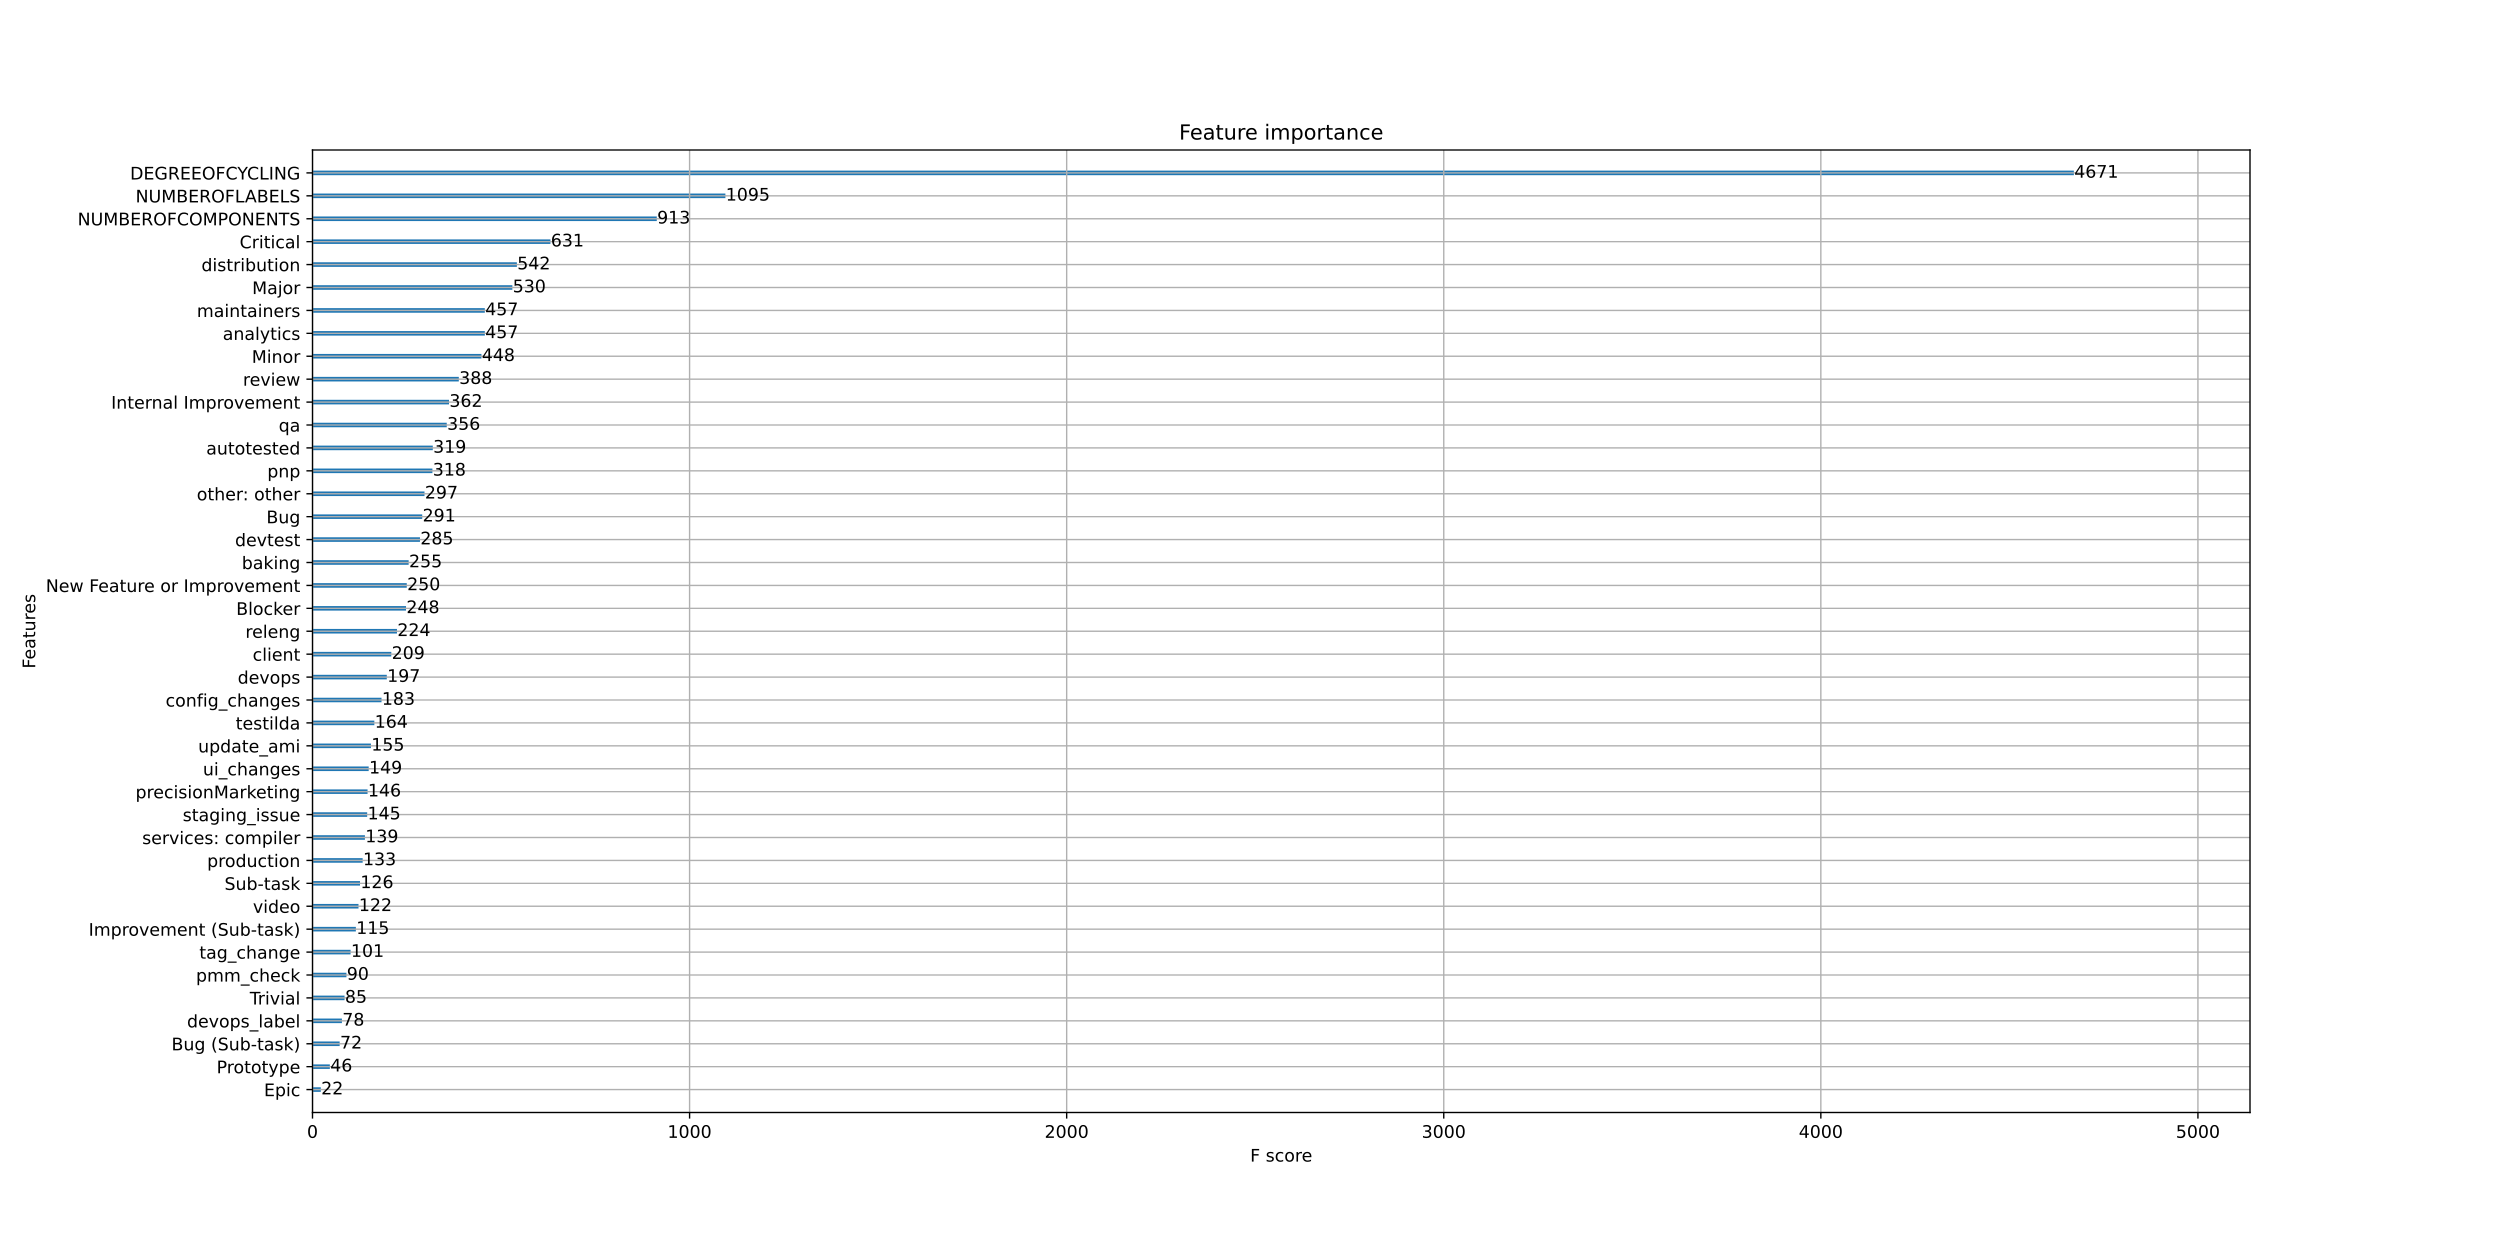<?xml version="1.0" encoding="utf-8" standalone="no"?>
<!DOCTYPE svg PUBLIC "-//W3C//DTD SVG 1.1//EN"
  "http://www.w3.org/Graphics/SVG/1.1/DTD/svg11.dtd">
<!-- Created with matplotlib (https://matplotlib.org/) -->
<svg height="720pt" version="1.1" viewBox="0 0 1440 720" width="1440pt" xmlns="http://www.w3.org/2000/svg" xmlns:xlink="http://www.w3.org/1999/xlink">
 <defs>
  <style type="text/css">
*{stroke-linecap:butt;stroke-linejoin:round;}
  </style>
 </defs>
 <g id="figure_1">
  <g id="patch_1">
   <path d="M 0 720 
L 1440 720 
L 1440 0 
L 0 0 
z
" style="fill:#ffffff;"/>
  </g>
  <g id="axes_1">
   <g id="patch_2">
    <path d="M 180 640.8 
L 1296 640.8 
L 1296 86.4 
L 180 86.4 
z
" style="fill:#ffffff;"/>
   </g>
   <g id="patch_3">
    <path clip-path="url(#pe0cd21034c)" d="M 180 628.92 
L 184.778 628.92 
L 184.778 626.28 
L 180 626.28 
z
" style="fill:#1f77b4;"/>
   </g>
   <g id="patch_4">
    <path clip-path="url(#pe0cd21034c)" d="M 180 615.72 
L 189.991 615.72 
L 189.991 613.08 
L 180 613.08 
z
" style="fill:#1f77b4;"/>
   </g>
   <g id="patch_5">
    <path clip-path="url(#pe0cd21034c)" d="M 180 602.52 
L 195.638 602.52 
L 195.638 599.88 
L 180 599.88 
z
" style="fill:#1f77b4;"/>
   </g>
   <g id="patch_6">
    <path clip-path="url(#pe0cd21034c)" d="M 180 589.32 
L 196.942 589.32 
L 196.942 586.68 
L 180 586.68 
z
" style="fill:#1f77b4;"/>
   </g>
   <g id="patch_7">
    <path clip-path="url(#pe0cd21034c)" d="M 180 576.12 
L 198.462 576.12 
L 198.462 573.48 
L 180 573.48 
z
" style="fill:#1f77b4;"/>
   </g>
   <g id="patch_8">
    <path clip-path="url(#pe0cd21034c)" d="M 180 562.92 
L 199.548 562.92 
L 199.548 560.28 
L 180 560.28 
z
" style="fill:#1f77b4;"/>
   </g>
   <g id="patch_9">
    <path clip-path="url(#pe0cd21034c)" d="M 180 549.72 
L 201.937 549.72 
L 201.937 547.08 
L 180 547.08 
z
" style="fill:#1f77b4;"/>
   </g>
   <g id="patch_10">
    <path clip-path="url(#pe0cd21034c)" d="M 180 536.52 
L 204.978 536.52 
L 204.978 533.88 
L 180 533.88 
z
" style="fill:#1f77b4;"/>
   </g>
   <g id="patch_11">
    <path clip-path="url(#pe0cd21034c)" d="M 180 523.32 
L 206.499 523.32 
L 206.499 520.68 
L 180 520.68 
z
" style="fill:#1f77b4;"/>
   </g>
   <g id="patch_12">
    <path clip-path="url(#pe0cd21034c)" d="M 180 510.12 
L 207.367 510.12 
L 207.367 507.48 
L 180 507.48 
z
" style="fill:#1f77b4;"/>
   </g>
   <g id="patch_13">
    <path clip-path="url(#pe0cd21034c)" d="M 180 496.92 
L 208.888 496.92 
L 208.888 494.28 
L 180 494.28 
z
" style="fill:#1f77b4;"/>
   </g>
   <g id="patch_14">
    <path clip-path="url(#pe0cd21034c)" d="M 180 483.72 
L 210.191 483.72 
L 210.191 481.08 
L 180 481.08 
z
" style="fill:#1f77b4;"/>
   </g>
   <g id="patch_15">
    <path clip-path="url(#pe0cd21034c)" d="M 180 470.52 
L 211.494 470.52 
L 211.494 467.88 
L 180 467.88 
z
" style="fill:#1f77b4;"/>
   </g>
   <g id="patch_16">
    <path clip-path="url(#pe0cd21034c)" d="M 180 457.32 
L 211.711 457.32 
L 211.711 454.68 
L 180 454.68 
z
" style="fill:#1f77b4;"/>
   </g>
   <g id="patch_17">
    <path clip-path="url(#pe0cd21034c)" d="M 180 444.12 
L 212.363 444.12 
L 212.363 441.48 
L 180 441.48 
z
" style="fill:#1f77b4;"/>
   </g>
   <g id="patch_18">
    <path clip-path="url(#pe0cd21034c)" d="M 180 430.92 
L 213.666 430.92 
L 213.666 428.28 
L 180 428.28 
z
" style="fill:#1f77b4;"/>
   </g>
   <g id="patch_19">
    <path clip-path="url(#pe0cd21034c)" d="M 180 417.72 
L 215.621 417.72 
L 215.621 415.08 
L 180 415.08 
z
" style="fill:#1f77b4;"/>
   </g>
   <g id="patch_20">
    <path clip-path="url(#pe0cd21034c)" d="M 180 404.52 
L 219.748 404.52 
L 219.748 401.88 
L 180 401.88 
z
" style="fill:#1f77b4;"/>
   </g>
   <g id="patch_21">
    <path clip-path="url(#pe0cd21034c)" d="M 180 391.32 
L 222.789 391.32 
L 222.789 388.68 
L 180 388.68 
z
" style="fill:#1f77b4;"/>
   </g>
   <g id="patch_22">
    <path clip-path="url(#pe0cd21034c)" d="M 180 378.12 
L 225.395 378.12 
L 225.395 375.48 
L 180 375.48 
z
" style="fill:#1f77b4;"/>
   </g>
   <g id="patch_23">
    <path clip-path="url(#pe0cd21034c)" d="M 180 364.92 
L 228.653 364.92 
L 228.653 362.28 
L 180 362.28 
z
" style="fill:#1f77b4;"/>
   </g>
   <g id="patch_24">
    <path clip-path="url(#pe0cd21034c)" d="M 180 351.72 
L 233.866 351.72 
L 233.866 349.08 
L 180 349.08 
z
" style="fill:#1f77b4;"/>
   </g>
   <g id="patch_25">
    <path clip-path="url(#pe0cd21034c)" d="M 180 338.52 
L 234.3 338.52 
L 234.3 335.88 
L 180 335.88 
z
" style="fill:#1f77b4;"/>
   </g>
   <g id="patch_26">
    <path clip-path="url(#pe0cd21034c)" d="M 180 325.32 
L 235.386 325.32 
L 235.386 322.68 
L 180 322.68 
z
" style="fill:#1f77b4;"/>
   </g>
   <g id="patch_27">
    <path clip-path="url(#pe0cd21034c)" d="M 180 312.12 
L 241.902 312.12 
L 241.902 309.48 
L 180 309.48 
z
" style="fill:#1f77b4;"/>
   </g>
   <g id="patch_28">
    <path clip-path="url(#pe0cd21034c)" d="M 180 298.92 
L 243.205 298.92 
L 243.205 296.28 
L 180 296.28 
z
" style="fill:#1f77b4;"/>
   </g>
   <g id="patch_29">
    <path clip-path="url(#pe0cd21034c)" d="M 180 285.72 
L 244.509 285.72 
L 244.509 283.08 
L 180 283.08 
z
" style="fill:#1f77b4;"/>
   </g>
   <g id="patch_30">
    <path clip-path="url(#pe0cd21034c)" d="M 180 272.52 
L 249.07 272.52 
L 249.07 269.88 
L 180 269.88 
z
" style="fill:#1f77b4;"/>
   </g>
   <g id="patch_31">
    <path clip-path="url(#pe0cd21034c)" d="M 180 259.32 
L 249.287 259.32 
L 249.287 256.68 
L 180 256.68 
z
" style="fill:#1f77b4;"/>
   </g>
   <g id="patch_32">
    <path clip-path="url(#pe0cd21034c)" d="M 180 246.12 
L 257.324 246.12 
L 257.324 243.48 
L 180 243.48 
z
" style="fill:#1f77b4;"/>
   </g>
   <g id="patch_33">
    <path clip-path="url(#pe0cd21034c)" d="M 180 232.92 
L 258.627 232.92 
L 258.627 230.28 
L 180 230.28 
z
" style="fill:#1f77b4;"/>
   </g>
   <g id="patch_34">
    <path clip-path="url(#pe0cd21034c)" d="M 180 219.72 
L 264.274 219.72 
L 264.274 217.08 
L 180 217.08 
z
" style="fill:#1f77b4;"/>
   </g>
   <g id="patch_35">
    <path clip-path="url(#pe0cd21034c)" d="M 180 206.52 
L 277.306 206.52 
L 277.306 203.88 
L 180 203.88 
z
" style="fill:#1f77b4;"/>
   </g>
   <g id="patch_36">
    <path clip-path="url(#pe0cd21034c)" d="M 180 193.32 
L 279.261 193.32 
L 279.261 190.68 
L 180 190.68 
z
" style="fill:#1f77b4;"/>
   </g>
   <g id="patch_37">
    <path clip-path="url(#pe0cd21034c)" d="M 180 180.12 
L 279.261 180.12 
L 279.261 177.48 
L 180 177.48 
z
" style="fill:#1f77b4;"/>
   </g>
   <g id="patch_38">
    <path clip-path="url(#pe0cd21034c)" d="M 180 166.92 
L 295.116 166.92 
L 295.116 164.28 
L 180 164.28 
z
" style="fill:#1f77b4;"/>
   </g>
   <g id="patch_39">
    <path clip-path="url(#pe0cd21034c)" d="M 180 153.72 
L 297.723 153.72 
L 297.723 151.08 
L 180 151.08 
z
" style="fill:#1f77b4;"/>
   </g>
   <g id="patch_40">
    <path clip-path="url(#pe0cd21034c)" d="M 180 140.52 
L 317.054 140.52 
L 317.054 137.88 
L 180 137.88 
z
" style="fill:#1f77b4;"/>
   </g>
   <g id="patch_41">
    <path clip-path="url(#pe0cd21034c)" d="M 180 127.32 
L 378.304 127.32 
L 378.304 124.68 
L 180 124.68 
z
" style="fill:#1f77b4;"/>
   </g>
   <g id="patch_42">
    <path clip-path="url(#pe0cd21034c)" d="M 180 114.12 
L 417.835 114.12 
L 417.835 111.48 
L 180 111.48 
z
" style="fill:#1f77b4;"/>
   </g>
   <g id="patch_43">
    <path clip-path="url(#pe0cd21034c)" d="M 180 100.92 
L 1194.545 100.92 
L 1194.545 98.28 
L 180 98.28 
z
" style="fill:#1f77b4;"/>
   </g>
   <g id="matplotlib.axis_1">
    <g id="xtick_1">
     <g id="line2d_1">
      <path clip-path="url(#pe0cd21034c)" d="M 180 640.8 
L 180 86.4 
" style="fill:none;stroke:#b0b0b0;stroke-linecap:square;stroke-width:0.8;"/>
     </g>
     <g id="line2d_2">
      <defs>
       <path d="M 0 0 
L 0 3.5 
" id="m7f4e15275e" style="stroke:#000000;stroke-width:0.8;"/>
      </defs>
      <g>
       <use style="stroke:#000000;stroke-width:0.8;" x="180" xlink:href="#m7f4e15275e" y="640.8"/>
      </g>
     </g>
     <g id="text_1">
      <!-- 0 -->
      <defs>
       <path d="M 31.781 66.406 
Q 24.172 66.406 20.328 58.906 
Q 16.5 51.422 16.5 36.375 
Q 16.5 21.391 20.328 13.891 
Q 24.172 6.391 31.781 6.391 
Q 39.453 6.391 43.281 13.891 
Q 47.125 21.391 47.125 36.375 
Q 47.125 51.422 43.281 58.906 
Q 39.453 66.406 31.781 66.406 
z
M 31.781 74.219 
Q 44.047 74.219 50.516 64.516 
Q 56.984 54.828 56.984 36.375 
Q 56.984 17.969 50.516 8.266 
Q 44.047 -1.422 31.781 -1.422 
Q 19.531 -1.422 13.062 8.266 
Q 6.594 17.969 6.594 36.375 
Q 6.594 54.828 13.062 64.516 
Q 19.531 74.219 31.781 74.219 
z
" id="DejaVuSans-48"/>
      </defs>
      <g transform="translate(176.819 655.398)scale(0.1 -0.1)">
       <use xlink:href="#DejaVuSans-48"/>
      </g>
     </g>
    </g>
    <g id="xtick_2">
     <g id="line2d_3">
      <path clip-path="url(#pe0cd21034c)" d="M 397.201 640.8 
L 397.201 86.4 
" style="fill:none;stroke:#b0b0b0;stroke-linecap:square;stroke-width:0.8;"/>
     </g>
     <g id="line2d_4">
      <g>
       <use style="stroke:#000000;stroke-width:0.8;" x="397.201" xlink:href="#m7f4e15275e" y="640.8"/>
      </g>
     </g>
     <g id="text_2">
      <!-- 1000 -->
      <defs>
       <path d="M 12.406 8.297 
L 28.516 8.297 
L 28.516 63.922 
L 10.984 60.406 
L 10.984 69.391 
L 28.422 72.906 
L 38.281 72.906 
L 38.281 8.297 
L 54.391 8.297 
L 54.391 0 
L 12.406 0 
z
" id="DejaVuSans-49"/>
      </defs>
      <g transform="translate(384.476 655.398)scale(0.1 -0.1)">
       <use xlink:href="#DejaVuSans-49"/>
       <use x="63.623" xlink:href="#DejaVuSans-48"/>
       <use x="127.246" xlink:href="#DejaVuSans-48"/>
       <use x="190.869" xlink:href="#DejaVuSans-48"/>
      </g>
     </g>
    </g>
    <g id="xtick_3">
     <g id="line2d_5">
      <path clip-path="url(#pe0cd21034c)" d="M 614.402 640.8 
L 614.402 86.4 
" style="fill:none;stroke:#b0b0b0;stroke-linecap:square;stroke-width:0.8;"/>
     </g>
     <g id="line2d_6">
      <g>
       <use style="stroke:#000000;stroke-width:0.8;" x="614.402" xlink:href="#m7f4e15275e" y="640.8"/>
      </g>
     </g>
     <g id="text_3">
      <!-- 2000 -->
      <defs>
       <path d="M 19.188 8.297 
L 53.609 8.297 
L 53.609 0 
L 7.328 0 
L 7.328 8.297 
Q 12.938 14.109 22.625 23.891 
Q 32.328 33.688 34.812 36.531 
Q 39.547 41.844 41.422 45.531 
Q 43.312 49.219 43.312 52.781 
Q 43.312 58.594 39.234 62.25 
Q 35.156 65.922 28.609 65.922 
Q 23.969 65.922 18.812 64.312 
Q 13.672 62.703 7.812 59.422 
L 7.812 69.391 
Q 13.766 71.781 18.938 73 
Q 24.125 74.219 28.422 74.219 
Q 39.75 74.219 46.484 68.547 
Q 53.219 62.891 53.219 53.422 
Q 53.219 48.922 51.531 44.891 
Q 49.859 40.875 45.406 35.406 
Q 44.188 33.984 37.641 27.219 
Q 31.109 20.453 19.188 8.297 
z
" id="DejaVuSans-50"/>
      </defs>
      <g transform="translate(601.677 655.398)scale(0.1 -0.1)">
       <use xlink:href="#DejaVuSans-50"/>
       <use x="63.623" xlink:href="#DejaVuSans-48"/>
       <use x="127.246" xlink:href="#DejaVuSans-48"/>
       <use x="190.869" xlink:href="#DejaVuSans-48"/>
      </g>
     </g>
    </g>
    <g id="xtick_4">
     <g id="line2d_7">
      <path clip-path="url(#pe0cd21034c)" d="M 831.603 640.8 
L 831.603 86.4 
" style="fill:none;stroke:#b0b0b0;stroke-linecap:square;stroke-width:0.8;"/>
     </g>
     <g id="line2d_8">
      <g>
       <use style="stroke:#000000;stroke-width:0.8;" x="831.603" xlink:href="#m7f4e15275e" y="640.8"/>
      </g>
     </g>
     <g id="text_4">
      <!-- 3000 -->
      <defs>
       <path d="M 40.578 39.312 
Q 47.656 37.797 51.625 33 
Q 55.609 28.219 55.609 21.188 
Q 55.609 10.406 48.188 4.484 
Q 40.766 -1.422 27.094 -1.422 
Q 22.516 -1.422 17.656 -0.516 
Q 12.797 0.391 7.625 2.203 
L 7.625 11.719 
Q 11.719 9.328 16.594 8.109 
Q 21.484 6.891 26.812 6.891 
Q 36.078 6.891 40.938 10.547 
Q 45.797 14.203 45.797 21.188 
Q 45.797 27.641 41.281 31.266 
Q 36.766 34.906 28.719 34.906 
L 20.219 34.906 
L 20.219 43.016 
L 29.109 43.016 
Q 36.375 43.016 40.234 45.922 
Q 44.094 48.828 44.094 54.297 
Q 44.094 59.906 40.109 62.906 
Q 36.141 65.922 28.719 65.922 
Q 24.656 65.922 20.016 65.031 
Q 15.375 64.156 9.812 62.312 
L 9.812 71.094 
Q 15.438 72.656 20.344 73.438 
Q 25.25 74.219 29.594 74.219 
Q 40.828 74.219 47.359 69.109 
Q 53.906 64.016 53.906 55.328 
Q 53.906 49.266 50.438 45.094 
Q 46.969 40.922 40.578 39.312 
z
" id="DejaVuSans-51"/>
      </defs>
      <g transform="translate(818.878 655.398)scale(0.1 -0.1)">
       <use xlink:href="#DejaVuSans-51"/>
       <use x="63.623" xlink:href="#DejaVuSans-48"/>
       <use x="127.246" xlink:href="#DejaVuSans-48"/>
       <use x="190.869" xlink:href="#DejaVuSans-48"/>
      </g>
     </g>
    </g>
    <g id="xtick_5">
     <g id="line2d_9">
      <path clip-path="url(#pe0cd21034c)" d="M 1048.804 640.8 
L 1048.804 86.4 
" style="fill:none;stroke:#b0b0b0;stroke-linecap:square;stroke-width:0.8;"/>
     </g>
     <g id="line2d_10">
      <g>
       <use style="stroke:#000000;stroke-width:0.8;" x="1048.804" xlink:href="#m7f4e15275e" y="640.8"/>
      </g>
     </g>
     <g id="text_5">
      <!-- 4000 -->
      <defs>
       <path d="M 37.797 64.312 
L 12.891 25.391 
L 37.797 25.391 
z
M 35.203 72.906 
L 47.609 72.906 
L 47.609 25.391 
L 58.016 25.391 
L 58.016 17.188 
L 47.609 17.188 
L 47.609 0 
L 37.797 0 
L 37.797 17.188 
L 4.891 17.188 
L 4.891 26.703 
z
" id="DejaVuSans-52"/>
      </defs>
      <g transform="translate(1036.079 655.398)scale(0.1 -0.1)">
       <use xlink:href="#DejaVuSans-52"/>
       <use x="63.623" xlink:href="#DejaVuSans-48"/>
       <use x="127.246" xlink:href="#DejaVuSans-48"/>
       <use x="190.869" xlink:href="#DejaVuSans-48"/>
      </g>
     </g>
    </g>
    <g id="xtick_6">
     <g id="line2d_11">
      <path clip-path="url(#pe0cd21034c)" d="M 1266.005 640.8 
L 1266.005 86.4 
" style="fill:none;stroke:#b0b0b0;stroke-linecap:square;stroke-width:0.8;"/>
     </g>
     <g id="line2d_12">
      <g>
       <use style="stroke:#000000;stroke-width:0.8;" x="1266.005" xlink:href="#m7f4e15275e" y="640.8"/>
      </g>
     </g>
     <g id="text_6">
      <!-- 5000 -->
      <defs>
       <path d="M 10.797 72.906 
L 49.516 72.906 
L 49.516 64.594 
L 19.828 64.594 
L 19.828 46.734 
Q 21.969 47.469 24.109 47.828 
Q 26.266 48.188 28.422 48.188 
Q 40.625 48.188 47.75 41.5 
Q 54.891 34.812 54.891 23.391 
Q 54.891 11.625 47.562 5.094 
Q 40.234 -1.422 26.906 -1.422 
Q 22.312 -1.422 17.547 -0.641 
Q 12.797 0.141 7.719 1.703 
L 7.719 11.625 
Q 12.109 9.234 16.797 8.062 
Q 21.484 6.891 26.703 6.891 
Q 35.156 6.891 40.078 11.328 
Q 45.016 15.766 45.016 23.391 
Q 45.016 31 40.078 35.438 
Q 35.156 39.891 26.703 39.891 
Q 22.75 39.891 18.812 39.016 
Q 14.891 38.141 10.797 36.281 
z
" id="DejaVuSans-53"/>
      </defs>
      <g transform="translate(1253.28 655.398)scale(0.1 -0.1)">
       <use xlink:href="#DejaVuSans-53"/>
       <use x="63.623" xlink:href="#DejaVuSans-48"/>
       <use x="127.246" xlink:href="#DejaVuSans-48"/>
       <use x="190.869" xlink:href="#DejaVuSans-48"/>
      </g>
     </g>
    </g>
    <g id="text_7">
     <!-- F score -->
     <defs>
      <path d="M 9.812 72.906 
L 51.703 72.906 
L 51.703 64.594 
L 19.672 64.594 
L 19.672 43.109 
L 48.578 43.109 
L 48.578 34.812 
L 19.672 34.812 
L 19.672 0 
L 9.812 0 
z
" id="DejaVuSans-70"/>
      <path id="DejaVuSans-32"/>
      <path d="M 44.281 53.078 
L 44.281 44.578 
Q 40.484 46.531 36.375 47.5 
Q 32.281 48.484 27.875 48.484 
Q 21.188 48.484 17.844 46.438 
Q 14.5 44.391 14.5 40.281 
Q 14.5 37.156 16.891 35.375 
Q 19.281 33.594 26.516 31.984 
L 29.594 31.297 
Q 39.156 29.25 43.188 25.516 
Q 47.219 21.781 47.219 15.094 
Q 47.219 7.469 41.188 3.016 
Q 35.156 -1.422 24.609 -1.422 
Q 20.219 -1.422 15.453 -0.562 
Q 10.688 0.297 5.422 2 
L 5.422 11.281 
Q 10.406 8.688 15.234 7.391 
Q 20.062 6.109 24.812 6.109 
Q 31.156 6.109 34.562 8.281 
Q 37.984 10.453 37.984 14.406 
Q 37.984 18.062 35.516 20.016 
Q 33.062 21.969 24.703 23.781 
L 21.578 24.516 
Q 13.234 26.266 9.516 29.906 
Q 5.812 33.547 5.812 39.891 
Q 5.812 47.609 11.281 51.797 
Q 16.75 56 26.812 56 
Q 31.781 56 36.172 55.266 
Q 40.578 54.547 44.281 53.078 
z
" id="DejaVuSans-115"/>
      <path d="M 48.781 52.594 
L 48.781 44.188 
Q 44.969 46.297 41.141 47.344 
Q 37.312 48.391 33.406 48.391 
Q 24.656 48.391 19.812 42.844 
Q 14.984 37.312 14.984 27.297 
Q 14.984 17.281 19.812 11.734 
Q 24.656 6.203 33.406 6.203 
Q 37.312 6.203 41.141 7.25 
Q 44.969 8.297 48.781 10.406 
L 48.781 2.094 
Q 45.016 0.344 40.984 -0.531 
Q 36.969 -1.422 32.422 -1.422 
Q 20.062 -1.422 12.781 6.344 
Q 5.516 14.109 5.516 27.297 
Q 5.516 40.672 12.859 48.328 
Q 20.219 56 33.016 56 
Q 37.156 56 41.109 55.141 
Q 45.062 54.297 48.781 52.594 
z
" id="DejaVuSans-99"/>
      <path d="M 30.609 48.391 
Q 23.391 48.391 19.188 42.75 
Q 14.984 37.109 14.984 27.297 
Q 14.984 17.484 19.156 11.844 
Q 23.344 6.203 30.609 6.203 
Q 37.797 6.203 41.984 11.859 
Q 46.188 17.531 46.188 27.297 
Q 46.188 37.016 41.984 42.703 
Q 37.797 48.391 30.609 48.391 
z
M 30.609 56 
Q 42.328 56 49.016 48.375 
Q 55.719 40.766 55.719 27.297 
Q 55.719 13.875 49.016 6.219 
Q 42.328 -1.422 30.609 -1.422 
Q 18.844 -1.422 12.172 6.219 
Q 5.516 13.875 5.516 27.297 
Q 5.516 40.766 12.172 48.375 
Q 18.844 56 30.609 56 
z
" id="DejaVuSans-111"/>
      <path d="M 41.109 46.297 
Q 39.594 47.172 37.812 47.578 
Q 36.031 48 33.891 48 
Q 26.266 48 22.188 43.047 
Q 18.109 38.094 18.109 28.812 
L 18.109 0 
L 9.078 0 
L 9.078 54.688 
L 18.109 54.688 
L 18.109 46.188 
Q 20.953 51.172 25.484 53.578 
Q 30.031 56 36.531 56 
Q 37.453 56 38.578 55.875 
Q 39.703 55.766 41.062 55.516 
z
" id="DejaVuSans-114"/>
      <path d="M 56.203 29.594 
L 56.203 25.203 
L 14.891 25.203 
Q 15.484 15.922 20.484 11.062 
Q 25.484 6.203 34.422 6.203 
Q 39.594 6.203 44.453 7.469 
Q 49.312 8.734 54.109 11.281 
L 54.109 2.781 
Q 49.266 0.734 44.188 -0.344 
Q 39.109 -1.422 33.891 -1.422 
Q 20.797 -1.422 13.156 6.188 
Q 5.516 13.812 5.516 26.812 
Q 5.516 40.234 12.766 48.109 
Q 20.016 56 32.328 56 
Q 43.359 56 49.781 48.891 
Q 56.203 41.797 56.203 29.594 
z
M 47.219 32.234 
Q 47.125 39.594 43.094 43.984 
Q 39.062 48.391 32.422 48.391 
Q 24.906 48.391 20.391 44.141 
Q 15.875 39.891 15.188 32.172 
z
" id="DejaVuSans-101"/>
     </defs>
     <g transform="translate(720.102 669.077)scale(0.1 -0.1)">
      <use xlink:href="#DejaVuSans-70"/>
      <use x="57.52" xlink:href="#DejaVuSans-32"/>
      <use x="89.307" xlink:href="#DejaVuSans-115"/>
      <use x="141.406" xlink:href="#DejaVuSans-99"/>
      <use x="196.387" xlink:href="#DejaVuSans-111"/>
      <use x="257.568" xlink:href="#DejaVuSans-114"/>
      <use x="296.432" xlink:href="#DejaVuSans-101"/>
     </g>
    </g>
   </g>
   <g id="matplotlib.axis_2">
    <g id="ytick_1">
     <g id="line2d_13">
      <path clip-path="url(#pe0cd21034c)" d="M 180 627.6 
L 1296 627.6 
" style="fill:none;stroke:#b0b0b0;stroke-linecap:square;stroke-width:0.8;"/>
     </g>
     <g id="line2d_14">
      <defs>
       <path d="M 0 0 
L -3.5 0 
" id="mcbb8a14c69" style="stroke:#000000;stroke-width:0.8;"/>
      </defs>
      <g>
       <use style="stroke:#000000;stroke-width:0.8;" x="180" xlink:href="#mcbb8a14c69" y="627.6"/>
      </g>
     </g>
     <g id="text_8">
      <!-- Epic -->
      <defs>
       <path d="M 9.812 72.906 
L 55.906 72.906 
L 55.906 64.594 
L 19.672 64.594 
L 19.672 43.016 
L 54.391 43.016 
L 54.391 34.719 
L 19.672 34.719 
L 19.672 8.297 
L 56.781 8.297 
L 56.781 0 
L 9.812 0 
z
" id="DejaVuSans-69"/>
       <path d="M 18.109 8.203 
L 18.109 -20.797 
L 9.078 -20.797 
L 9.078 54.688 
L 18.109 54.688 
L 18.109 46.391 
Q 20.953 51.266 25.266 53.625 
Q 29.594 56 35.594 56 
Q 45.562 56 51.781 48.094 
Q 58.016 40.188 58.016 27.297 
Q 58.016 14.406 51.781 6.484 
Q 45.562 -1.422 35.594 -1.422 
Q 29.594 -1.422 25.266 0.953 
Q 20.953 3.328 18.109 8.203 
z
M 48.688 27.297 
Q 48.688 37.203 44.609 42.844 
Q 40.531 48.484 33.406 48.484 
Q 26.266 48.484 22.188 42.844 
Q 18.109 37.203 18.109 27.297 
Q 18.109 17.391 22.188 11.75 
Q 26.266 6.109 33.406 6.109 
Q 40.531 6.109 44.609 11.75 
Q 48.688 17.391 48.688 27.297 
z
" id="DejaVuSans-112"/>
       <path d="M 9.422 54.688 
L 18.406 54.688 
L 18.406 0 
L 9.422 0 
z
M 9.422 75.984 
L 18.406 75.984 
L 18.406 64.594 
L 9.422 64.594 
z
" id="DejaVuSans-105"/>
      </defs>
      <g transform="translate(152.056 631.399)scale(0.1 -0.1)">
       <use xlink:href="#DejaVuSans-69"/>
       <use x="63.184" xlink:href="#DejaVuSans-112"/>
       <use x="126.66" xlink:href="#DejaVuSans-105"/>
       <use x="154.443" xlink:href="#DejaVuSans-99"/>
      </g>
     </g>
    </g>
    <g id="ytick_2">
     <g id="line2d_15">
      <path clip-path="url(#pe0cd21034c)" d="M 180 614.4 
L 1296 614.4 
" style="fill:none;stroke:#b0b0b0;stroke-linecap:square;stroke-width:0.8;"/>
     </g>
     <g id="line2d_16">
      <g>
       <use style="stroke:#000000;stroke-width:0.8;" x="180" xlink:href="#mcbb8a14c69" y="614.4"/>
      </g>
     </g>
     <g id="text_9">
      <!-- Prototype -->
      <defs>
       <path d="M 19.672 64.797 
L 19.672 37.406 
L 32.078 37.406 
Q 38.969 37.406 42.719 40.969 
Q 46.484 44.531 46.484 51.125 
Q 46.484 57.672 42.719 61.234 
Q 38.969 64.797 32.078 64.797 
z
M 9.812 72.906 
L 32.078 72.906 
Q 44.344 72.906 50.609 67.359 
Q 56.891 61.812 56.891 51.125 
Q 56.891 40.328 50.609 34.812 
Q 44.344 29.297 32.078 29.297 
L 19.672 29.297 
L 19.672 0 
L 9.812 0 
z
" id="DejaVuSans-80"/>
       <path d="M 18.312 70.219 
L 18.312 54.688 
L 36.812 54.688 
L 36.812 47.703 
L 18.312 47.703 
L 18.312 18.016 
Q 18.312 11.328 20.141 9.422 
Q 21.969 7.516 27.594 7.516 
L 36.812 7.516 
L 36.812 0 
L 27.594 0 
Q 17.188 0 13.234 3.875 
Q 9.281 7.766 9.281 18.016 
L 9.281 47.703 
L 2.688 47.703 
L 2.688 54.688 
L 9.281 54.688 
L 9.281 70.219 
z
" id="DejaVuSans-116"/>
       <path d="M 32.172 -5.078 
Q 28.375 -14.844 24.75 -17.812 
Q 21.141 -20.797 15.094 -20.797 
L 7.906 -20.797 
L 7.906 -13.281 
L 13.188 -13.281 
Q 16.891 -13.281 18.938 -11.516 
Q 21 -9.766 23.484 -3.219 
L 25.094 0.875 
L 2.984 54.688 
L 12.5 54.688 
L 29.594 11.922 
L 46.688 54.688 
L 56.203 54.688 
z
" id="DejaVuSans-121"/>
      </defs>
      <g transform="translate(124.761 618.199)scale(0.1 -0.1)">
       <use xlink:href="#DejaVuSans-80"/>
       <use x="58.553" xlink:href="#DejaVuSans-114"/>
       <use x="97.416" xlink:href="#DejaVuSans-111"/>
       <use x="158.598" xlink:href="#DejaVuSans-116"/>
       <use x="197.807" xlink:href="#DejaVuSans-111"/>
       <use x="258.988" xlink:href="#DejaVuSans-116"/>
       <use x="298.197" xlink:href="#DejaVuSans-121"/>
       <use x="357.377" xlink:href="#DejaVuSans-112"/>
       <use x="420.854" xlink:href="#DejaVuSans-101"/>
      </g>
     </g>
    </g>
    <g id="ytick_3">
     <g id="line2d_17">
      <path clip-path="url(#pe0cd21034c)" d="M 180 601.2 
L 1296 601.2 
" style="fill:none;stroke:#b0b0b0;stroke-linecap:square;stroke-width:0.8;"/>
     </g>
     <g id="line2d_18">
      <g>
       <use style="stroke:#000000;stroke-width:0.8;" x="180" xlink:href="#mcbb8a14c69" y="601.2"/>
      </g>
     </g>
     <g id="text_10">
      <!-- Bug (Sub-task) -->
      <defs>
       <path d="M 19.672 34.812 
L 19.672 8.109 
L 35.5 8.109 
Q 43.453 8.109 47.281 11.406 
Q 51.125 14.703 51.125 21.484 
Q 51.125 28.328 47.281 31.562 
Q 43.453 34.812 35.5 34.812 
z
M 19.672 64.797 
L 19.672 42.828 
L 34.281 42.828 
Q 41.5 42.828 45.031 45.531 
Q 48.578 48.25 48.578 53.812 
Q 48.578 59.328 45.031 62.062 
Q 41.5 64.797 34.281 64.797 
z
M 9.812 72.906 
L 35.016 72.906 
Q 46.297 72.906 52.391 68.219 
Q 58.5 63.531 58.5 54.891 
Q 58.5 48.188 55.375 44.234 
Q 52.25 40.281 46.188 39.312 
Q 53.469 37.75 57.5 32.781 
Q 61.531 27.828 61.531 20.406 
Q 61.531 10.641 54.891 5.312 
Q 48.25 0 35.984 0 
L 9.812 0 
z
" id="DejaVuSans-66"/>
       <path d="M 8.5 21.578 
L 8.5 54.688 
L 17.484 54.688 
L 17.484 21.922 
Q 17.484 14.156 20.5 10.266 
Q 23.531 6.391 29.594 6.391 
Q 36.859 6.391 41.078 11.031 
Q 45.312 15.672 45.312 23.688 
L 45.312 54.688 
L 54.297 54.688 
L 54.297 0 
L 45.312 0 
L 45.312 8.406 
Q 42.047 3.422 37.719 1 
Q 33.406 -1.422 27.688 -1.422 
Q 18.266 -1.422 13.375 4.438 
Q 8.5 10.297 8.5 21.578 
z
M 31.109 56 
z
" id="DejaVuSans-117"/>
       <path d="M 45.406 27.984 
Q 45.406 37.75 41.375 43.109 
Q 37.359 48.484 30.078 48.484 
Q 22.859 48.484 18.828 43.109 
Q 14.797 37.75 14.797 27.984 
Q 14.797 18.266 18.828 12.891 
Q 22.859 7.516 30.078 7.516 
Q 37.359 7.516 41.375 12.891 
Q 45.406 18.266 45.406 27.984 
z
M 54.391 6.781 
Q 54.391 -7.172 48.188 -13.984 
Q 42 -20.797 29.203 -20.797 
Q 24.469 -20.797 20.266 -20.094 
Q 16.062 -19.391 12.109 -17.922 
L 12.109 -9.188 
Q 16.062 -11.328 19.922 -12.344 
Q 23.781 -13.375 27.781 -13.375 
Q 36.625 -13.375 41.016 -8.766 
Q 45.406 -4.156 45.406 5.172 
L 45.406 9.625 
Q 42.625 4.781 38.281 2.391 
Q 33.938 0 27.875 0 
Q 17.828 0 11.672 7.656 
Q 5.516 15.328 5.516 27.984 
Q 5.516 40.672 11.672 48.328 
Q 17.828 56 27.875 56 
Q 33.938 56 38.281 53.609 
Q 42.625 51.219 45.406 46.391 
L 45.406 54.688 
L 54.391 54.688 
z
" id="DejaVuSans-103"/>
       <path d="M 31 75.875 
Q 24.469 64.656 21.281 53.656 
Q 18.109 42.672 18.109 31.391 
Q 18.109 20.125 21.312 9.062 
Q 24.516 -2 31 -13.188 
L 23.188 -13.188 
Q 15.875 -1.703 12.234 9.375 
Q 8.594 20.453 8.594 31.391 
Q 8.594 42.281 12.203 53.312 
Q 15.828 64.359 23.188 75.875 
z
" id="DejaVuSans-40"/>
       <path d="M 53.516 70.516 
L 53.516 60.891 
Q 47.906 63.578 42.922 64.891 
Q 37.938 66.219 33.297 66.219 
Q 25.25 66.219 20.875 63.094 
Q 16.5 59.969 16.5 54.203 
Q 16.5 49.359 19.406 46.891 
Q 22.312 44.438 30.422 42.922 
L 36.375 41.703 
Q 47.406 39.594 52.656 34.297 
Q 57.906 29 57.906 20.125 
Q 57.906 9.516 50.797 4.047 
Q 43.703 -1.422 29.984 -1.422 
Q 24.812 -1.422 18.969 -0.25 
Q 13.141 0.922 6.891 3.219 
L 6.891 13.375 
Q 12.891 10.016 18.656 8.297 
Q 24.422 6.594 29.984 6.594 
Q 38.422 6.594 43.016 9.906 
Q 47.609 13.234 47.609 19.391 
Q 47.609 24.75 44.312 27.781 
Q 41.016 30.812 33.5 32.328 
L 27.484 33.5 
Q 16.453 35.688 11.516 40.375 
Q 6.594 45.062 6.594 53.422 
Q 6.594 63.094 13.406 68.656 
Q 20.219 74.219 32.172 74.219 
Q 37.312 74.219 42.625 73.281 
Q 47.953 72.359 53.516 70.516 
z
" id="DejaVuSans-83"/>
       <path d="M 48.688 27.297 
Q 48.688 37.203 44.609 42.844 
Q 40.531 48.484 33.406 48.484 
Q 26.266 48.484 22.188 42.844 
Q 18.109 37.203 18.109 27.297 
Q 18.109 17.391 22.188 11.75 
Q 26.266 6.109 33.406 6.109 
Q 40.531 6.109 44.609 11.75 
Q 48.688 17.391 48.688 27.297 
z
M 18.109 46.391 
Q 20.953 51.266 25.266 53.625 
Q 29.594 56 35.594 56 
Q 45.562 56 51.781 48.094 
Q 58.016 40.188 58.016 27.297 
Q 58.016 14.406 51.781 6.484 
Q 45.562 -1.422 35.594 -1.422 
Q 29.594 -1.422 25.266 0.953 
Q 20.953 3.328 18.109 8.203 
L 18.109 0 
L 9.078 0 
L 9.078 75.984 
L 18.109 75.984 
z
" id="DejaVuSans-98"/>
       <path d="M 4.891 31.391 
L 31.203 31.391 
L 31.203 23.391 
L 4.891 23.391 
z
" id="DejaVuSans-45"/>
       <path d="M 34.281 27.484 
Q 23.391 27.484 19.188 25 
Q 14.984 22.516 14.984 16.5 
Q 14.984 11.719 18.141 8.906 
Q 21.297 6.109 26.703 6.109 
Q 34.188 6.109 38.703 11.406 
Q 43.219 16.703 43.219 25.484 
L 43.219 27.484 
z
M 52.203 31.203 
L 52.203 0 
L 43.219 0 
L 43.219 8.297 
Q 40.141 3.328 35.547 0.953 
Q 30.953 -1.422 24.312 -1.422 
Q 15.922 -1.422 10.953 3.297 
Q 6 8.016 6 15.922 
Q 6 25.141 12.172 29.828 
Q 18.359 34.516 30.609 34.516 
L 43.219 34.516 
L 43.219 35.406 
Q 43.219 41.609 39.141 45 
Q 35.062 48.391 27.688 48.391 
Q 23 48.391 18.547 47.266 
Q 14.109 46.141 10.016 43.891 
L 10.016 52.203 
Q 14.938 54.109 19.578 55.047 
Q 24.219 56 28.609 56 
Q 40.484 56 46.344 49.844 
Q 52.203 43.703 52.203 31.203 
z
" id="DejaVuSans-97"/>
       <path d="M 9.078 75.984 
L 18.109 75.984 
L 18.109 31.109 
L 44.922 54.688 
L 56.391 54.688 
L 27.391 29.109 
L 57.625 0 
L 45.906 0 
L 18.109 26.703 
L 18.109 0 
L 9.078 0 
z
" id="DejaVuSans-107"/>
       <path d="M 8.016 75.875 
L 15.828 75.875 
Q 23.141 64.359 26.781 53.312 
Q 30.422 42.281 30.422 31.391 
Q 30.422 20.453 26.781 9.375 
Q 23.141 -1.703 15.828 -13.188 
L 8.016 -13.188 
Q 14.5 -2 17.703 9.062 
Q 20.906 20.125 20.906 31.391 
Q 20.906 42.672 17.703 53.656 
Q 14.5 64.656 8.016 75.875 
z
" id="DejaVuSans-41"/>
      </defs>
      <g transform="translate(98.781 604.999)scale(0.1 -0.1)">
       <use xlink:href="#DejaVuSans-66"/>
       <use x="68.604" xlink:href="#DejaVuSans-117"/>
       <use x="131.982" xlink:href="#DejaVuSans-103"/>
       <use x="195.459" xlink:href="#DejaVuSans-32"/>
       <use x="227.246" xlink:href="#DejaVuSans-40"/>
       <use x="266.26" xlink:href="#DejaVuSans-83"/>
       <use x="329.736" xlink:href="#DejaVuSans-117"/>
       <use x="393.115" xlink:href="#DejaVuSans-98"/>
       <use x="456.592" xlink:href="#DejaVuSans-45"/>
       <use x="492.676" xlink:href="#DejaVuSans-116"/>
       <use x="531.885" xlink:href="#DejaVuSans-97"/>
       <use x="593.164" xlink:href="#DejaVuSans-115"/>
       <use x="645.264" xlink:href="#DejaVuSans-107"/>
       <use x="703.174" xlink:href="#DejaVuSans-41"/>
      </g>
     </g>
    </g>
    <g id="ytick_4">
     <g id="line2d_19">
      <path clip-path="url(#pe0cd21034c)" d="M 180 588 
L 1296 588 
" style="fill:none;stroke:#b0b0b0;stroke-linecap:square;stroke-width:0.8;"/>
     </g>
     <g id="line2d_20">
      <g>
       <use style="stroke:#000000;stroke-width:0.8;" x="180" xlink:href="#mcbb8a14c69" y="588"/>
      </g>
     </g>
     <g id="text_11">
      <!-- devops_label -->
      <defs>
       <path d="M 45.406 46.391 
L 45.406 75.984 
L 54.391 75.984 
L 54.391 0 
L 45.406 0 
L 45.406 8.203 
Q 42.578 3.328 38.25 0.953 
Q 33.938 -1.422 27.875 -1.422 
Q 17.969 -1.422 11.734 6.484 
Q 5.516 14.406 5.516 27.297 
Q 5.516 40.188 11.734 48.094 
Q 17.969 56 27.875 56 
Q 33.938 56 38.25 53.625 
Q 42.578 51.266 45.406 46.391 
z
M 14.797 27.297 
Q 14.797 17.391 18.875 11.75 
Q 22.953 6.109 30.078 6.109 
Q 37.203 6.109 41.297 11.75 
Q 45.406 17.391 45.406 27.297 
Q 45.406 37.203 41.297 42.844 
Q 37.203 48.484 30.078 48.484 
Q 22.953 48.484 18.875 42.844 
Q 14.797 37.203 14.797 27.297 
z
" id="DejaVuSans-100"/>
       <path d="M 2.984 54.688 
L 12.5 54.688 
L 29.594 8.797 
L 46.688 54.688 
L 56.203 54.688 
L 35.688 0 
L 23.484 0 
z
" id="DejaVuSans-118"/>
       <path d="M 50.984 -16.609 
L 50.984 -23.578 
L -0.984 -23.578 
L -0.984 -16.609 
z
" id="DejaVuSans-95"/>
       <path d="M 9.422 75.984 
L 18.406 75.984 
L 18.406 0 
L 9.422 0 
z
" id="DejaVuSans-108"/>
      </defs>
      <g transform="translate(107.717 591.799)scale(0.1 -0.1)">
       <use xlink:href="#DejaVuSans-100"/>
       <use x="63.477" xlink:href="#DejaVuSans-101"/>
       <use x="125" xlink:href="#DejaVuSans-118"/>
       <use x="184.18" xlink:href="#DejaVuSans-111"/>
       <use x="245.361" xlink:href="#DejaVuSans-112"/>
       <use x="308.838" xlink:href="#DejaVuSans-115"/>
       <use x="360.938" xlink:href="#DejaVuSans-95"/>
       <use x="410.938" xlink:href="#DejaVuSans-108"/>
       <use x="438.721" xlink:href="#DejaVuSans-97"/>
       <use x="500" xlink:href="#DejaVuSans-98"/>
       <use x="563.477" xlink:href="#DejaVuSans-101"/>
       <use x="625" xlink:href="#DejaVuSans-108"/>
      </g>
     </g>
    </g>
    <g id="ytick_5">
     <g id="line2d_21">
      <path clip-path="url(#pe0cd21034c)" d="M 180 574.8 
L 1296 574.8 
" style="fill:none;stroke:#b0b0b0;stroke-linecap:square;stroke-width:0.8;"/>
     </g>
     <g id="line2d_22">
      <g>
       <use style="stroke:#000000;stroke-width:0.8;" x="180" xlink:href="#mcbb8a14c69" y="574.8"/>
      </g>
     </g>
     <g id="text_12">
      <!-- Trivial -->
      <defs>
       <path d="M -0.297 72.906 
L 61.375 72.906 
L 61.375 64.594 
L 35.5 64.594 
L 35.5 0 
L 25.594 0 
L 25.594 64.594 
L -0.297 64.594 
z
" id="DejaVuSans-84"/>
      </defs>
      <g transform="translate(143.875 578.599)scale(0.1 -0.1)">
       <use xlink:href="#DejaVuSans-84"/>
       <use x="46.334" xlink:href="#DejaVuSans-114"/>
       <use x="87.447" xlink:href="#DejaVuSans-105"/>
       <use x="115.23" xlink:href="#DejaVuSans-118"/>
       <use x="174.41" xlink:href="#DejaVuSans-105"/>
       <use x="202.193" xlink:href="#DejaVuSans-97"/>
       <use x="263.473" xlink:href="#DejaVuSans-108"/>
      </g>
     </g>
    </g>
    <g id="ytick_6">
     <g id="line2d_23">
      <path clip-path="url(#pe0cd21034c)" d="M 180 561.6 
L 1296 561.6 
" style="fill:none;stroke:#b0b0b0;stroke-linecap:square;stroke-width:0.8;"/>
     </g>
     <g id="line2d_24">
      <g>
       <use style="stroke:#000000;stroke-width:0.8;" x="180" xlink:href="#mcbb8a14c69" y="561.6"/>
      </g>
     </g>
     <g id="text_13">
      <!-- pmm_check -->
      <defs>
       <path d="M 52 44.188 
Q 55.375 50.25 60.062 53.125 
Q 64.75 56 71.094 56 
Q 79.641 56 84.281 50.016 
Q 88.922 44.047 88.922 33.016 
L 88.922 0 
L 79.891 0 
L 79.891 32.719 
Q 79.891 40.578 77.094 44.375 
Q 74.312 48.188 68.609 48.188 
Q 61.625 48.188 57.562 43.547 
Q 53.516 38.922 53.516 30.906 
L 53.516 0 
L 44.484 0 
L 44.484 32.719 
Q 44.484 40.625 41.703 44.406 
Q 38.922 48.188 33.109 48.188 
Q 26.219 48.188 22.156 43.531 
Q 18.109 38.875 18.109 30.906 
L 18.109 0 
L 9.078 0 
L 9.078 54.688 
L 18.109 54.688 
L 18.109 46.188 
Q 21.188 51.219 25.484 53.609 
Q 29.781 56 35.688 56 
Q 41.656 56 45.828 52.969 
Q 50 49.953 52 44.188 
z
" id="DejaVuSans-109"/>
       <path d="M 54.891 33.016 
L 54.891 0 
L 45.906 0 
L 45.906 32.719 
Q 45.906 40.484 42.875 44.328 
Q 39.844 48.188 33.797 48.188 
Q 26.516 48.188 22.312 43.547 
Q 18.109 38.922 18.109 30.906 
L 18.109 0 
L 9.078 0 
L 9.078 75.984 
L 18.109 75.984 
L 18.109 46.188 
Q 21.344 51.125 25.703 53.562 
Q 30.078 56 35.797 56 
Q 45.219 56 50.047 50.172 
Q 54.891 44.344 54.891 33.016 
z
" id="DejaVuSans-104"/>
      </defs>
      <g transform="translate(112.892 565.399)scale(0.1 -0.1)">
       <use xlink:href="#DejaVuSans-112"/>
       <use x="63.477" xlink:href="#DejaVuSans-109"/>
       <use x="160.889" xlink:href="#DejaVuSans-109"/>
       <use x="258.301" xlink:href="#DejaVuSans-95"/>
       <use x="308.301" xlink:href="#DejaVuSans-99"/>
       <use x="363.281" xlink:href="#DejaVuSans-104"/>
       <use x="426.66" xlink:href="#DejaVuSans-101"/>
       <use x="488.184" xlink:href="#DejaVuSans-99"/>
       <use x="543.164" xlink:href="#DejaVuSans-107"/>
      </g>
     </g>
    </g>
    <g id="ytick_7">
     <g id="line2d_25">
      <path clip-path="url(#pe0cd21034c)" d="M 180 548.4 
L 1296 548.4 
" style="fill:none;stroke:#b0b0b0;stroke-linecap:square;stroke-width:0.8;"/>
     </g>
     <g id="line2d_26">
      <g>
       <use style="stroke:#000000;stroke-width:0.8;" x="180" xlink:href="#mcbb8a14c69" y="548.4"/>
      </g>
     </g>
     <g id="text_14">
      <!-- tag_change -->
      <defs>
       <path d="M 54.891 33.016 
L 54.891 0 
L 45.906 0 
L 45.906 32.719 
Q 45.906 40.484 42.875 44.328 
Q 39.844 48.188 33.797 48.188 
Q 26.516 48.188 22.312 43.547 
Q 18.109 38.922 18.109 30.906 
L 18.109 0 
L 9.078 0 
L 9.078 54.688 
L 18.109 54.688 
L 18.109 46.188 
Q 21.344 51.125 25.703 53.562 
Q 30.078 56 35.797 56 
Q 45.219 56 50.047 50.172 
Q 54.891 44.344 54.891 33.016 
z
" id="DejaVuSans-110"/>
      </defs>
      <g transform="translate(114.8 552.199)scale(0.1 -0.1)">
       <use xlink:href="#DejaVuSans-116"/>
       <use x="39.209" xlink:href="#DejaVuSans-97"/>
       <use x="100.488" xlink:href="#DejaVuSans-103"/>
       <use x="163.965" xlink:href="#DejaVuSans-95"/>
       <use x="213.965" xlink:href="#DejaVuSans-99"/>
       <use x="268.945" xlink:href="#DejaVuSans-104"/>
       <use x="332.324" xlink:href="#DejaVuSans-97"/>
       <use x="393.604" xlink:href="#DejaVuSans-110"/>
       <use x="456.982" xlink:href="#DejaVuSans-103"/>
       <use x="520.459" xlink:href="#DejaVuSans-101"/>
      </g>
     </g>
    </g>
    <g id="ytick_8">
     <g id="line2d_27">
      <path clip-path="url(#pe0cd21034c)" d="M 180 535.2 
L 1296 535.2 
" style="fill:none;stroke:#b0b0b0;stroke-linecap:square;stroke-width:0.8;"/>
     </g>
     <g id="line2d_28">
      <g>
       <use style="stroke:#000000;stroke-width:0.8;" x="180" xlink:href="#mcbb8a14c69" y="535.2"/>
      </g>
     </g>
     <g id="text_15">
      <!-- Improvement (Sub-task) -->
      <defs>
       <path d="M 9.812 72.906 
L 19.672 72.906 
L 19.672 0 
L 9.812 0 
z
" id="DejaVuSans-73"/>
      </defs>
      <g transform="translate(51.061 538.999)scale(0.1 -0.1)">
       <use xlink:href="#DejaVuSans-73"/>
       <use x="29.492" xlink:href="#DejaVuSans-109"/>
       <use x="126.904" xlink:href="#DejaVuSans-112"/>
       <use x="190.381" xlink:href="#DejaVuSans-114"/>
       <use x="229.244" xlink:href="#DejaVuSans-111"/>
       <use x="290.426" xlink:href="#DejaVuSans-118"/>
       <use x="349.605" xlink:href="#DejaVuSans-101"/>
       <use x="411.129" xlink:href="#DejaVuSans-109"/>
       <use x="508.541" xlink:href="#DejaVuSans-101"/>
       <use x="570.064" xlink:href="#DejaVuSans-110"/>
       <use x="633.443" xlink:href="#DejaVuSans-116"/>
       <use x="672.652" xlink:href="#DejaVuSans-32"/>
       <use x="704.439" xlink:href="#DejaVuSans-40"/>
       <use x="743.453" xlink:href="#DejaVuSans-83"/>
       <use x="806.93" xlink:href="#DejaVuSans-117"/>
       <use x="870.309" xlink:href="#DejaVuSans-98"/>
       <use x="933.785" xlink:href="#DejaVuSans-45"/>
       <use x="969.869" xlink:href="#DejaVuSans-116"/>
       <use x="1009.078" xlink:href="#DejaVuSans-97"/>
       <use x="1070.357" xlink:href="#DejaVuSans-115"/>
       <use x="1122.457" xlink:href="#DejaVuSans-107"/>
       <use x="1180.367" xlink:href="#DejaVuSans-41"/>
      </g>
     </g>
    </g>
    <g id="ytick_9">
     <g id="line2d_29">
      <path clip-path="url(#pe0cd21034c)" d="M 180 522 
L 1296 522 
" style="fill:none;stroke:#b0b0b0;stroke-linecap:square;stroke-width:0.8;"/>
     </g>
     <g id="line2d_30">
      <g>
       <use style="stroke:#000000;stroke-width:0.8;" x="180" xlink:href="#mcbb8a14c69" y="522"/>
      </g>
     </g>
     <g id="text_16">
      <!-- video -->
      <g transform="translate(145.683 525.799)scale(0.1 -0.1)">
       <use xlink:href="#DejaVuSans-118"/>
       <use x="59.18" xlink:href="#DejaVuSans-105"/>
       <use x="86.963" xlink:href="#DejaVuSans-100"/>
       <use x="150.439" xlink:href="#DejaVuSans-101"/>
       <use x="211.963" xlink:href="#DejaVuSans-111"/>
      </g>
     </g>
    </g>
    <g id="ytick_10">
     <g id="line2d_31">
      <path clip-path="url(#pe0cd21034c)" d="M 180 508.8 
L 1296 508.8 
" style="fill:none;stroke:#b0b0b0;stroke-linecap:square;stroke-width:0.8;"/>
     </g>
     <g id="line2d_32">
      <g>
       <use style="stroke:#000000;stroke-width:0.8;" x="180" xlink:href="#mcbb8a14c69" y="508.8"/>
      </g>
     </g>
     <g id="text_17">
      <!-- Sub-task -->
      <g transform="translate(129.309 512.599)scale(0.1 -0.1)">
       <use xlink:href="#DejaVuSans-83"/>
       <use x="63.477" xlink:href="#DejaVuSans-117"/>
       <use x="126.855" xlink:href="#DejaVuSans-98"/>
       <use x="190.332" xlink:href="#DejaVuSans-45"/>
       <use x="226.416" xlink:href="#DejaVuSans-116"/>
       <use x="265.625" xlink:href="#DejaVuSans-97"/>
       <use x="326.904" xlink:href="#DejaVuSans-115"/>
       <use x="379.004" xlink:href="#DejaVuSans-107"/>
      </g>
     </g>
    </g>
    <g id="ytick_11">
     <g id="line2d_33">
      <path clip-path="url(#pe0cd21034c)" d="M 180 495.6 
L 1296 495.6 
" style="fill:none;stroke:#b0b0b0;stroke-linecap:square;stroke-width:0.8;"/>
     </g>
     <g id="line2d_34">
      <g>
       <use style="stroke:#000000;stroke-width:0.8;" x="180" xlink:href="#mcbb8a14c69" y="495.6"/>
      </g>
     </g>
     <g id="text_18">
      <!-- production -->
      <g transform="translate(119.308 499.399)scale(0.1 -0.1)">
       <use xlink:href="#DejaVuSans-112"/>
       <use x="63.477" xlink:href="#DejaVuSans-114"/>
       <use x="102.34" xlink:href="#DejaVuSans-111"/>
       <use x="163.521" xlink:href="#DejaVuSans-100"/>
       <use x="226.998" xlink:href="#DejaVuSans-117"/>
       <use x="290.377" xlink:href="#DejaVuSans-99"/>
       <use x="345.357" xlink:href="#DejaVuSans-116"/>
       <use x="384.566" xlink:href="#DejaVuSans-105"/>
       <use x="412.35" xlink:href="#DejaVuSans-111"/>
       <use x="473.531" xlink:href="#DejaVuSans-110"/>
      </g>
     </g>
    </g>
    <g id="ytick_12">
     <g id="line2d_35">
      <path clip-path="url(#pe0cd21034c)" d="M 180 482.4 
L 1296 482.4 
" style="fill:none;stroke:#b0b0b0;stroke-linecap:square;stroke-width:0.8;"/>
     </g>
     <g id="line2d_36">
      <g>
       <use style="stroke:#000000;stroke-width:0.8;" x="180" xlink:href="#mcbb8a14c69" y="482.4"/>
      </g>
     </g>
     <g id="text_19">
      <!-- services: compiler -->
      <defs>
       <path d="M 11.719 12.406 
L 22.016 12.406 
L 22.016 0 
L 11.719 0 
z
M 11.719 51.703 
L 22.016 51.703 
L 22.016 39.312 
L 11.719 39.312 
z
" id="DejaVuSans-58"/>
      </defs>
      <g transform="translate(81.895 486.199)scale(0.1 -0.1)">
       <use xlink:href="#DejaVuSans-115"/>
       <use x="52.1" xlink:href="#DejaVuSans-101"/>
       <use x="113.623" xlink:href="#DejaVuSans-114"/>
       <use x="154.736" xlink:href="#DejaVuSans-118"/>
       <use x="213.916" xlink:href="#DejaVuSans-105"/>
       <use x="241.699" xlink:href="#DejaVuSans-99"/>
       <use x="296.68" xlink:href="#DejaVuSans-101"/>
       <use x="358.203" xlink:href="#DejaVuSans-115"/>
       <use x="410.303" xlink:href="#DejaVuSans-58"/>
       <use x="443.994" xlink:href="#DejaVuSans-32"/>
       <use x="475.781" xlink:href="#DejaVuSans-99"/>
       <use x="530.762" xlink:href="#DejaVuSans-111"/>
       <use x="591.943" xlink:href="#DejaVuSans-109"/>
       <use x="689.355" xlink:href="#DejaVuSans-112"/>
       <use x="752.832" xlink:href="#DejaVuSans-105"/>
       <use x="780.615" xlink:href="#DejaVuSans-108"/>
       <use x="808.398" xlink:href="#DejaVuSans-101"/>
       <use x="869.922" xlink:href="#DejaVuSans-114"/>
      </g>
     </g>
    </g>
    <g id="ytick_13">
     <g id="line2d_37">
      <path clip-path="url(#pe0cd21034c)" d="M 180 469.2 
L 1296 469.2 
" style="fill:none;stroke:#b0b0b0;stroke-linecap:square;stroke-width:0.8;"/>
     </g>
     <g id="line2d_38">
      <g>
       <use style="stroke:#000000;stroke-width:0.8;" x="180" xlink:href="#mcbb8a14c69" y="469.2"/>
      </g>
     </g>
     <g id="text_20">
      <!-- staging_issue -->
      <g transform="translate(105.242 472.999)scale(0.1 -0.1)">
       <use xlink:href="#DejaVuSans-115"/>
       <use x="52.1" xlink:href="#DejaVuSans-116"/>
       <use x="91.309" xlink:href="#DejaVuSans-97"/>
       <use x="152.588" xlink:href="#DejaVuSans-103"/>
       <use x="216.064" xlink:href="#DejaVuSans-105"/>
       <use x="243.848" xlink:href="#DejaVuSans-110"/>
       <use x="307.227" xlink:href="#DejaVuSans-103"/>
       <use x="370.703" xlink:href="#DejaVuSans-95"/>
       <use x="420.703" xlink:href="#DejaVuSans-105"/>
       <use x="448.486" xlink:href="#DejaVuSans-115"/>
       <use x="500.586" xlink:href="#DejaVuSans-115"/>
       <use x="552.686" xlink:href="#DejaVuSans-117"/>
       <use x="616.064" xlink:href="#DejaVuSans-101"/>
      </g>
     </g>
    </g>
    <g id="ytick_14">
     <g id="line2d_39">
      <path clip-path="url(#pe0cd21034c)" d="M 180 456 
L 1296 456 
" style="fill:none;stroke:#b0b0b0;stroke-linecap:square;stroke-width:0.8;"/>
     </g>
     <g id="line2d_40">
      <g>
       <use style="stroke:#000000;stroke-width:0.8;" x="180" xlink:href="#mcbb8a14c69" y="456"/>
      </g>
     </g>
     <g id="text_21">
      <!-- precisionMarketing -->
      <defs>
       <path d="M 9.812 72.906 
L 24.516 72.906 
L 43.109 23.297 
L 61.812 72.906 
L 76.516 72.906 
L 76.516 0 
L 66.891 0 
L 66.891 64.016 
L 48.094 14.016 
L 38.188 14.016 
L 19.391 64.016 
L 19.391 0 
L 9.812 0 
z
" id="DejaVuSans-77"/>
      </defs>
      <g transform="translate(78.059 459.799)scale(0.1 -0.1)">
       <use xlink:href="#DejaVuSans-112"/>
       <use x="63.477" xlink:href="#DejaVuSans-114"/>
       <use x="102.34" xlink:href="#DejaVuSans-101"/>
       <use x="163.863" xlink:href="#DejaVuSans-99"/>
       <use x="218.844" xlink:href="#DejaVuSans-105"/>
       <use x="246.627" xlink:href="#DejaVuSans-115"/>
       <use x="298.727" xlink:href="#DejaVuSans-105"/>
       <use x="326.51" xlink:href="#DejaVuSans-111"/>
       <use x="387.691" xlink:href="#DejaVuSans-110"/>
       <use x="451.07" xlink:href="#DejaVuSans-77"/>
       <use x="537.35" xlink:href="#DejaVuSans-97"/>
       <use x="598.629" xlink:href="#DejaVuSans-114"/>
       <use x="639.742" xlink:href="#DejaVuSans-107"/>
       <use x="694.027" xlink:href="#DejaVuSans-101"/>
       <use x="755.551" xlink:href="#DejaVuSans-116"/>
       <use x="794.76" xlink:href="#DejaVuSans-105"/>
       <use x="822.543" xlink:href="#DejaVuSans-110"/>
       <use x="885.922" xlink:href="#DejaVuSans-103"/>
      </g>
     </g>
    </g>
    <g id="ytick_15">
     <g id="line2d_41">
      <path clip-path="url(#pe0cd21034c)" d="M 180 442.8 
L 1296 442.8 
" style="fill:none;stroke:#b0b0b0;stroke-linecap:square;stroke-width:0.8;"/>
     </g>
     <g id="line2d_42">
      <g>
       <use style="stroke:#000000;stroke-width:0.8;" x="180" xlink:href="#mcbb8a14c69" y="442.8"/>
      </g>
     </g>
     <g id="text_22">
      <!-- ui_changes -->
      <g transform="translate(116.872 446.599)scale(0.1 -0.1)">
       <use xlink:href="#DejaVuSans-117"/>
       <use x="63.379" xlink:href="#DejaVuSans-105"/>
       <use x="91.162" xlink:href="#DejaVuSans-95"/>
       <use x="141.162" xlink:href="#DejaVuSans-99"/>
       <use x="196.143" xlink:href="#DejaVuSans-104"/>
       <use x="259.521" xlink:href="#DejaVuSans-97"/>
       <use x="320.801" xlink:href="#DejaVuSans-110"/>
       <use x="384.18" xlink:href="#DejaVuSans-103"/>
       <use x="447.656" xlink:href="#DejaVuSans-101"/>
       <use x="509.18" xlink:href="#DejaVuSans-115"/>
      </g>
     </g>
    </g>
    <g id="ytick_16">
     <g id="line2d_43">
      <path clip-path="url(#pe0cd21034c)" d="M 180 429.6 
L 1296 429.6 
" style="fill:none;stroke:#b0b0b0;stroke-linecap:square;stroke-width:0.8;"/>
     </g>
     <g id="line2d_44">
      <g>
       <use style="stroke:#000000;stroke-width:0.8;" x="180" xlink:href="#mcbb8a14c69" y="429.6"/>
      </g>
     </g>
     <g id="text_23">
      <!-- update_ami -->
      <g transform="translate(114.117 433.399)scale(0.1 -0.1)">
       <use xlink:href="#DejaVuSans-117"/>
       <use x="63.379" xlink:href="#DejaVuSans-112"/>
       <use x="126.855" xlink:href="#DejaVuSans-100"/>
       <use x="190.332" xlink:href="#DejaVuSans-97"/>
       <use x="251.611" xlink:href="#DejaVuSans-116"/>
       <use x="290.82" xlink:href="#DejaVuSans-101"/>
       <use x="352.344" xlink:href="#DejaVuSans-95"/>
       <use x="402.344" xlink:href="#DejaVuSans-97"/>
       <use x="463.623" xlink:href="#DejaVuSans-109"/>
       <use x="561.035" xlink:href="#DejaVuSans-105"/>
      </g>
     </g>
    </g>
    <g id="ytick_17">
     <g id="line2d_45">
      <path clip-path="url(#pe0cd21034c)" d="M 180 416.4 
L 1296 416.4 
" style="fill:none;stroke:#b0b0b0;stroke-linecap:square;stroke-width:0.8;"/>
     </g>
     <g id="line2d_46">
      <g>
       <use style="stroke:#000000;stroke-width:0.8;" x="180" xlink:href="#mcbb8a14c69" y="416.4"/>
      </g>
     </g>
     <g id="text_24">
      <!-- testilda -->
      <g transform="translate(135.764 420.199)scale(0.1 -0.1)">
       <use xlink:href="#DejaVuSans-116"/>
       <use x="39.209" xlink:href="#DejaVuSans-101"/>
       <use x="100.732" xlink:href="#DejaVuSans-115"/>
       <use x="152.832" xlink:href="#DejaVuSans-116"/>
       <use x="192.041" xlink:href="#DejaVuSans-105"/>
       <use x="219.824" xlink:href="#DejaVuSans-108"/>
       <use x="247.607" xlink:href="#DejaVuSans-100"/>
       <use x="311.084" xlink:href="#DejaVuSans-97"/>
      </g>
     </g>
    </g>
    <g id="ytick_18">
     <g id="line2d_47">
      <path clip-path="url(#pe0cd21034c)" d="M 180 403.2 
L 1296 403.2 
" style="fill:none;stroke:#b0b0b0;stroke-linecap:square;stroke-width:0.8;"/>
     </g>
     <g id="line2d_48">
      <g>
       <use style="stroke:#000000;stroke-width:0.8;" x="180" xlink:href="#mcbb8a14c69" y="403.2"/>
      </g>
     </g>
     <g id="text_25">
      <!-- config_changes -->
      <defs>
       <path d="M 37.109 75.984 
L 37.109 68.5 
L 28.516 68.5 
Q 23.688 68.5 21.797 66.547 
Q 19.922 64.594 19.922 59.516 
L 19.922 54.688 
L 34.719 54.688 
L 34.719 47.703 
L 19.922 47.703 
L 19.922 0 
L 10.891 0 
L 10.891 47.703 
L 2.297 47.703 
L 2.297 54.688 
L 10.891 54.688 
L 10.891 58.5 
Q 10.891 67.625 15.141 71.797 
Q 19.391 75.984 28.609 75.984 
z
" id="DejaVuSans-102"/>
      </defs>
      <g transform="translate(95.386 406.999)scale(0.1 -0.1)">
       <use xlink:href="#DejaVuSans-99"/>
       <use x="54.98" xlink:href="#DejaVuSans-111"/>
       <use x="116.162" xlink:href="#DejaVuSans-110"/>
       <use x="179.541" xlink:href="#DejaVuSans-102"/>
       <use x="214.746" xlink:href="#DejaVuSans-105"/>
       <use x="242.529" xlink:href="#DejaVuSans-103"/>
       <use x="306.006" xlink:href="#DejaVuSans-95"/>
       <use x="356.006" xlink:href="#DejaVuSans-99"/>
       <use x="410.986" xlink:href="#DejaVuSans-104"/>
       <use x="474.365" xlink:href="#DejaVuSans-97"/>
       <use x="535.645" xlink:href="#DejaVuSans-110"/>
       <use x="599.023" xlink:href="#DejaVuSans-103"/>
       <use x="662.5" xlink:href="#DejaVuSans-101"/>
       <use x="724.023" xlink:href="#DejaVuSans-115"/>
      </g>
     </g>
    </g>
    <g id="ytick_19">
     <g id="line2d_49">
      <path clip-path="url(#pe0cd21034c)" d="M 180 390 
L 1296 390 
" style="fill:none;stroke:#b0b0b0;stroke-linecap:square;stroke-width:0.8;"/>
     </g>
     <g id="line2d_50">
      <g>
       <use style="stroke:#000000;stroke-width:0.8;" x="180" xlink:href="#mcbb8a14c69" y="390"/>
      </g>
     </g>
     <g id="text_26">
      <!-- devops -->
      <g transform="translate(136.903 393.799)scale(0.1 -0.1)">
       <use xlink:href="#DejaVuSans-100"/>
       <use x="63.477" xlink:href="#DejaVuSans-101"/>
       <use x="125" xlink:href="#DejaVuSans-118"/>
       <use x="184.18" xlink:href="#DejaVuSans-111"/>
       <use x="245.361" xlink:href="#DejaVuSans-112"/>
       <use x="308.838" xlink:href="#DejaVuSans-115"/>
      </g>
     </g>
    </g>
    <g id="ytick_20">
     <g id="line2d_51">
      <path clip-path="url(#pe0cd21034c)" d="M 180 376.8 
L 1296 376.8 
" style="fill:none;stroke:#b0b0b0;stroke-linecap:square;stroke-width:0.8;"/>
     </g>
     <g id="line2d_52">
      <g>
       <use style="stroke:#000000;stroke-width:0.8;" x="180" xlink:href="#mcbb8a14c69" y="376.8"/>
      </g>
     </g>
     <g id="text_27">
      <!-- client -->
      <g transform="translate(145.534 380.599)scale(0.1 -0.1)">
       <use xlink:href="#DejaVuSans-99"/>
       <use x="54.98" xlink:href="#DejaVuSans-108"/>
       <use x="82.764" xlink:href="#DejaVuSans-105"/>
       <use x="110.547" xlink:href="#DejaVuSans-101"/>
       <use x="172.07" xlink:href="#DejaVuSans-110"/>
       <use x="235.449" xlink:href="#DejaVuSans-116"/>
      </g>
     </g>
    </g>
    <g id="ytick_21">
     <g id="line2d_53">
      <path clip-path="url(#pe0cd21034c)" d="M 180 363.6 
L 1296 363.6 
" style="fill:none;stroke:#b0b0b0;stroke-linecap:square;stroke-width:0.8;"/>
     </g>
     <g id="line2d_54">
      <g>
       <use style="stroke:#000000;stroke-width:0.8;" x="180" xlink:href="#mcbb8a14c69" y="363.6"/>
      </g>
     </g>
     <g id="text_28">
      <!-- releng -->
      <g transform="translate(141.344 367.399)scale(0.1 -0.1)">
       <use xlink:href="#DejaVuSans-114"/>
       <use x="38.863" xlink:href="#DejaVuSans-101"/>
       <use x="100.387" xlink:href="#DejaVuSans-108"/>
       <use x="128.17" xlink:href="#DejaVuSans-101"/>
       <use x="189.693" xlink:href="#DejaVuSans-110"/>
       <use x="253.072" xlink:href="#DejaVuSans-103"/>
      </g>
     </g>
    </g>
    <g id="ytick_22">
     <g id="line2d_55">
      <path clip-path="url(#pe0cd21034c)" d="M 180 350.4 
L 1296 350.4 
" style="fill:none;stroke:#b0b0b0;stroke-linecap:square;stroke-width:0.8;"/>
     </g>
     <g id="line2d_56">
      <g>
       <use style="stroke:#000000;stroke-width:0.8;" x="180" xlink:href="#mcbb8a14c69" y="350.4"/>
      </g>
     </g>
     <g id="text_29">
      <!-- Blocker -->
      <g transform="translate(136.052 354.199)scale(0.1 -0.1)">
       <use xlink:href="#DejaVuSans-66"/>
       <use x="68.604" xlink:href="#DejaVuSans-108"/>
       <use x="96.387" xlink:href="#DejaVuSans-111"/>
       <use x="157.568" xlink:href="#DejaVuSans-99"/>
       <use x="212.549" xlink:href="#DejaVuSans-107"/>
       <use x="266.834" xlink:href="#DejaVuSans-101"/>
       <use x="328.357" xlink:href="#DejaVuSans-114"/>
      </g>
     </g>
    </g>
    <g id="ytick_23">
     <g id="line2d_57">
      <path clip-path="url(#pe0cd21034c)" d="M 180 337.2 
L 1296 337.2 
" style="fill:none;stroke:#b0b0b0;stroke-linecap:square;stroke-width:0.8;"/>
     </g>
     <g id="line2d_58">
      <g>
       <use style="stroke:#000000;stroke-width:0.8;" x="180" xlink:href="#mcbb8a14c69" y="337.2"/>
      </g>
     </g>
     <g id="text_30">
      <!-- New Feature or Improvement -->
      <defs>
       <path d="M 9.812 72.906 
L 23.094 72.906 
L 55.422 11.922 
L 55.422 72.906 
L 64.984 72.906 
L 64.984 0 
L 51.703 0 
L 19.391 60.984 
L 19.391 0 
L 9.812 0 
z
" id="DejaVuSans-78"/>
       <path d="M 4.203 54.688 
L 13.188 54.688 
L 24.422 12.016 
L 35.594 54.688 
L 46.188 54.688 
L 57.422 12.016 
L 68.609 54.688 
L 77.594 54.688 
L 63.281 0 
L 52.688 0 
L 40.922 44.828 
L 29.109 0 
L 18.5 0 
z
" id="DejaVuSans-119"/>
      </defs>
      <g transform="translate(26.377 340.999)scale(0.1 -0.1)">
       <use xlink:href="#DejaVuSans-78"/>
       <use x="74.805" xlink:href="#DejaVuSans-101"/>
       <use x="136.328" xlink:href="#DejaVuSans-119"/>
       <use x="218.115" xlink:href="#DejaVuSans-32"/>
       <use x="249.902" xlink:href="#DejaVuSans-70"/>
       <use x="301.922" xlink:href="#DejaVuSans-101"/>
       <use x="363.445" xlink:href="#DejaVuSans-97"/>
       <use x="424.725" xlink:href="#DejaVuSans-116"/>
       <use x="463.934" xlink:href="#DejaVuSans-117"/>
       <use x="527.312" xlink:href="#DejaVuSans-114"/>
       <use x="566.176" xlink:href="#DejaVuSans-101"/>
       <use x="627.699" xlink:href="#DejaVuSans-32"/>
       <use x="659.486" xlink:href="#DejaVuSans-111"/>
       <use x="720.668" xlink:href="#DejaVuSans-114"/>
       <use x="761.781" xlink:href="#DejaVuSans-32"/>
       <use x="793.568" xlink:href="#DejaVuSans-73"/>
       <use x="823.061" xlink:href="#DejaVuSans-109"/>
       <use x="920.473" xlink:href="#DejaVuSans-112"/>
       <use x="983.949" xlink:href="#DejaVuSans-114"/>
       <use x="1022.812" xlink:href="#DejaVuSans-111"/>
       <use x="1083.994" xlink:href="#DejaVuSans-118"/>
       <use x="1143.174" xlink:href="#DejaVuSans-101"/>
       <use x="1204.697" xlink:href="#DejaVuSans-109"/>
       <use x="1302.109" xlink:href="#DejaVuSans-101"/>
       <use x="1363.633" xlink:href="#DejaVuSans-110"/>
       <use x="1427.012" xlink:href="#DejaVuSans-116"/>
      </g>
     </g>
    </g>
    <g id="ytick_24">
     <g id="line2d_59">
      <path clip-path="url(#pe0cd21034c)" d="M 180 324 
L 1296 324 
" style="fill:none;stroke:#b0b0b0;stroke-linecap:square;stroke-width:0.8;"/>
     </g>
     <g id="line2d_60">
      <g>
       <use style="stroke:#000000;stroke-width:0.8;" x="180" xlink:href="#mcbb8a14c69" y="324"/>
      </g>
     </g>
     <g id="text_31">
      <!-- baking -->
      <g transform="translate(139.269 327.799)scale(0.1 -0.1)">
       <use xlink:href="#DejaVuSans-98"/>
       <use x="63.477" xlink:href="#DejaVuSans-97"/>
       <use x="124.756" xlink:href="#DejaVuSans-107"/>
       <use x="182.666" xlink:href="#DejaVuSans-105"/>
       <use x="210.449" xlink:href="#DejaVuSans-110"/>
       <use x="273.828" xlink:href="#DejaVuSans-103"/>
      </g>
     </g>
    </g>
    <g id="ytick_25">
     <g id="line2d_61">
      <path clip-path="url(#pe0cd21034c)" d="M 180 310.8 
L 1296 310.8 
" style="fill:none;stroke:#b0b0b0;stroke-linecap:square;stroke-width:0.8;"/>
     </g>
     <g id="line2d_62">
      <g>
       <use style="stroke:#000000;stroke-width:0.8;" x="180" xlink:href="#mcbb8a14c69" y="310.8"/>
      </g>
     </g>
     <g id="text_32">
      <!-- devtest -->
      <g transform="translate(135.377 314.599)scale(0.1 -0.1)">
       <use xlink:href="#DejaVuSans-100"/>
       <use x="63.477" xlink:href="#DejaVuSans-101"/>
       <use x="125" xlink:href="#DejaVuSans-118"/>
       <use x="184.18" xlink:href="#DejaVuSans-116"/>
       <use x="223.389" xlink:href="#DejaVuSans-101"/>
       <use x="284.912" xlink:href="#DejaVuSans-115"/>
       <use x="337.012" xlink:href="#DejaVuSans-116"/>
      </g>
     </g>
    </g>
    <g id="ytick_26">
     <g id="line2d_63">
      <path clip-path="url(#pe0cd21034c)" d="M 180 297.6 
L 1296 297.6 
" style="fill:none;stroke:#b0b0b0;stroke-linecap:square;stroke-width:0.8;"/>
     </g>
     <g id="line2d_64">
      <g>
       <use style="stroke:#000000;stroke-width:0.8;" x="180" xlink:href="#mcbb8a14c69" y="297.6"/>
      </g>
     </g>
     <g id="text_33">
      <!-- Bug -->
      <g transform="translate(153.453 301.399)scale(0.1 -0.1)">
       <use xlink:href="#DejaVuSans-66"/>
       <use x="68.604" xlink:href="#DejaVuSans-117"/>
       <use x="131.982" xlink:href="#DejaVuSans-103"/>
      </g>
     </g>
    </g>
    <g id="ytick_27">
     <g id="line2d_65">
      <path clip-path="url(#pe0cd21034c)" d="M 180 284.4 
L 1296 284.4 
" style="fill:none;stroke:#b0b0b0;stroke-linecap:square;stroke-width:0.8;"/>
     </g>
     <g id="line2d_66">
      <g>
       <use style="stroke:#000000;stroke-width:0.8;" x="180" xlink:href="#mcbb8a14c69" y="284.4"/>
      </g>
     </g>
     <g id="text_34">
      <!-- other: other -->
      <g transform="translate(113.347 288.199)scale(0.1 -0.1)">
       <use xlink:href="#DejaVuSans-111"/>
       <use x="61.182" xlink:href="#DejaVuSans-116"/>
       <use x="100.391" xlink:href="#DejaVuSans-104"/>
       <use x="163.77" xlink:href="#DejaVuSans-101"/>
       <use x="225.293" xlink:href="#DejaVuSans-114"/>
       <use x="264.656" xlink:href="#DejaVuSans-58"/>
       <use x="298.348" xlink:href="#DejaVuSans-32"/>
       <use x="330.135" xlink:href="#DejaVuSans-111"/>
       <use x="391.316" xlink:href="#DejaVuSans-116"/>
       <use x="430.525" xlink:href="#DejaVuSans-104"/>
       <use x="493.904" xlink:href="#DejaVuSans-101"/>
       <use x="555.428" xlink:href="#DejaVuSans-114"/>
      </g>
     </g>
    </g>
    <g id="ytick_28">
     <g id="line2d_67">
      <path clip-path="url(#pe0cd21034c)" d="M 180 271.2 
L 1296 271.2 
" style="fill:none;stroke:#b0b0b0;stroke-linecap:square;stroke-width:0.8;"/>
     </g>
     <g id="line2d_68">
      <g>
       <use style="stroke:#000000;stroke-width:0.8;" x="180" xlink:href="#mcbb8a14c69" y="271.2"/>
      </g>
     </g>
     <g id="text_35">
      <!-- pnp -->
      <g transform="translate(153.966 274.999)scale(0.1 -0.1)">
       <use xlink:href="#DejaVuSans-112"/>
       <use x="63.477" xlink:href="#DejaVuSans-110"/>
       <use x="126.855" xlink:href="#DejaVuSans-112"/>
      </g>
     </g>
    </g>
    <g id="ytick_29">
     <g id="line2d_69">
      <path clip-path="url(#pe0cd21034c)" d="M 180 258 
L 1296 258 
" style="fill:none;stroke:#b0b0b0;stroke-linecap:square;stroke-width:0.8;"/>
     </g>
     <g id="line2d_70">
      <g>
       <use style="stroke:#000000;stroke-width:0.8;" x="180" xlink:href="#mcbb8a14c69" y="258"/>
      </g>
     </g>
     <g id="text_36">
      <!-- autotested -->
      <g transform="translate(118.791 261.799)scale(0.1 -0.1)">
       <use xlink:href="#DejaVuSans-97"/>
       <use x="61.279" xlink:href="#DejaVuSans-117"/>
       <use x="124.658" xlink:href="#DejaVuSans-116"/>
       <use x="163.867" xlink:href="#DejaVuSans-111"/>
       <use x="225.049" xlink:href="#DejaVuSans-116"/>
       <use x="264.258" xlink:href="#DejaVuSans-101"/>
       <use x="325.781" xlink:href="#DejaVuSans-115"/>
       <use x="377.881" xlink:href="#DejaVuSans-116"/>
       <use x="417.09" xlink:href="#DejaVuSans-101"/>
       <use x="478.613" xlink:href="#DejaVuSans-100"/>
      </g>
     </g>
    </g>
    <g id="ytick_30">
     <g id="line2d_71">
      <path clip-path="url(#pe0cd21034c)" d="M 180 244.8 
L 1296 244.8 
" style="fill:none;stroke:#b0b0b0;stroke-linecap:square;stroke-width:0.8;"/>
     </g>
     <g id="line2d_72">
      <g>
       <use style="stroke:#000000;stroke-width:0.8;" x="180" xlink:href="#mcbb8a14c69" y="244.8"/>
      </g>
     </g>
     <g id="text_37">
      <!-- qa -->
      <defs>
       <path d="M 14.797 27.297 
Q 14.797 17.391 18.875 11.75 
Q 22.953 6.109 30.078 6.109 
Q 37.203 6.109 41.297 11.75 
Q 45.406 17.391 45.406 27.297 
Q 45.406 37.203 41.297 42.844 
Q 37.203 48.484 30.078 48.484 
Q 22.953 48.484 18.875 42.844 
Q 14.797 37.203 14.797 27.297 
z
M 45.406 8.203 
Q 42.578 3.328 38.25 0.953 
Q 33.938 -1.422 27.875 -1.422 
Q 17.969 -1.422 11.734 6.484 
Q 5.516 14.406 5.516 27.297 
Q 5.516 40.188 11.734 48.094 
Q 17.969 56 27.875 56 
Q 33.938 56 38.25 53.625 
Q 42.578 51.266 45.406 46.391 
L 45.406 54.688 
L 54.391 54.688 
L 54.391 -20.797 
L 45.406 -20.797 
z
" id="DejaVuSans-113"/>
      </defs>
      <g transform="translate(160.523 248.599)scale(0.1 -0.1)">
       <use xlink:href="#DejaVuSans-113"/>
       <use x="63.477" xlink:href="#DejaVuSans-97"/>
      </g>
     </g>
    </g>
    <g id="ytick_31">
     <g id="line2d_73">
      <path clip-path="url(#pe0cd21034c)" d="M 180 231.6 
L 1296 231.6 
" style="fill:none;stroke:#b0b0b0;stroke-linecap:square;stroke-width:0.8;"/>
     </g>
     <g id="line2d_74">
      <g>
       <use style="stroke:#000000;stroke-width:0.8;" x="180" xlink:href="#mcbb8a14c69" y="231.6"/>
      </g>
     </g>
     <g id="text_38">
      <!-- Internal Improvement -->
      <g transform="translate(64.014 235.399)scale(0.1 -0.1)">
       <use xlink:href="#DejaVuSans-73"/>
       <use x="29.492" xlink:href="#DejaVuSans-110"/>
       <use x="92.871" xlink:href="#DejaVuSans-116"/>
       <use x="132.08" xlink:href="#DejaVuSans-101"/>
       <use x="193.604" xlink:href="#DejaVuSans-114"/>
       <use x="232.967" xlink:href="#DejaVuSans-110"/>
       <use x="296.346" xlink:href="#DejaVuSans-97"/>
       <use x="357.625" xlink:href="#DejaVuSans-108"/>
       <use x="385.408" xlink:href="#DejaVuSans-32"/>
       <use x="417.195" xlink:href="#DejaVuSans-73"/>
       <use x="446.688" xlink:href="#DejaVuSans-109"/>
       <use x="544.1" xlink:href="#DejaVuSans-112"/>
       <use x="607.576" xlink:href="#DejaVuSans-114"/>
       <use x="646.439" xlink:href="#DejaVuSans-111"/>
       <use x="707.621" xlink:href="#DejaVuSans-118"/>
       <use x="766.801" xlink:href="#DejaVuSans-101"/>
       <use x="828.324" xlink:href="#DejaVuSans-109"/>
       <use x="925.736" xlink:href="#DejaVuSans-101"/>
       <use x="987.26" xlink:href="#DejaVuSans-110"/>
       <use x="1050.639" xlink:href="#DejaVuSans-116"/>
      </g>
     </g>
    </g>
    <g id="ytick_32">
     <g id="line2d_75">
      <path clip-path="url(#pe0cd21034c)" d="M 180 218.4 
L 1296 218.4 
" style="fill:none;stroke:#b0b0b0;stroke-linecap:square;stroke-width:0.8;"/>
     </g>
     <g id="line2d_76">
      <g>
       <use style="stroke:#000000;stroke-width:0.8;" x="180" xlink:href="#mcbb8a14c69" y="218.4"/>
      </g>
     </g>
     <g id="text_39">
      <!-- review -->
      <g transform="translate(139.933 222.199)scale(0.1 -0.1)">
       <use xlink:href="#DejaVuSans-114"/>
       <use x="38.863" xlink:href="#DejaVuSans-101"/>
       <use x="100.387" xlink:href="#DejaVuSans-118"/>
       <use x="159.566" xlink:href="#DejaVuSans-105"/>
       <use x="187.35" xlink:href="#DejaVuSans-101"/>
       <use x="248.873" xlink:href="#DejaVuSans-119"/>
      </g>
     </g>
    </g>
    <g id="ytick_33">
     <g id="line2d_77">
      <path clip-path="url(#pe0cd21034c)" d="M 180 205.2 
L 1296 205.2 
" style="fill:none;stroke:#b0b0b0;stroke-linecap:square;stroke-width:0.8;"/>
     </g>
     <g id="line2d_78">
      <g>
       <use style="stroke:#000000;stroke-width:0.8;" x="180" xlink:href="#mcbb8a14c69" y="205.2"/>
      </g>
     </g>
     <g id="text_40">
      <!-- Minor -->
      <g transform="translate(145.027 208.999)scale(0.1 -0.1)">
       <use xlink:href="#DejaVuSans-77"/>
       <use x="86.279" xlink:href="#DejaVuSans-105"/>
       <use x="114.062" xlink:href="#DejaVuSans-110"/>
       <use x="177.441" xlink:href="#DejaVuSans-111"/>
       <use x="238.623" xlink:href="#DejaVuSans-114"/>
      </g>
     </g>
    </g>
    <g id="ytick_34">
     <g id="line2d_79">
      <path clip-path="url(#pe0cd21034c)" d="M 180 192 
L 1296 192 
" style="fill:none;stroke:#b0b0b0;stroke-linecap:square;stroke-width:0.8;"/>
     </g>
     <g id="line2d_80">
      <g>
       <use style="stroke:#000000;stroke-width:0.8;" x="180" xlink:href="#mcbb8a14c69" y="192"/>
      </g>
     </g>
     <g id="text_41">
      <!-- analytics -->
      <g transform="translate(128.303 195.799)scale(0.1 -0.1)">
       <use xlink:href="#DejaVuSans-97"/>
       <use x="61.279" xlink:href="#DejaVuSans-110"/>
       <use x="124.658" xlink:href="#DejaVuSans-97"/>
       <use x="185.938" xlink:href="#DejaVuSans-108"/>
       <use x="213.721" xlink:href="#DejaVuSans-121"/>
       <use x="272.9" xlink:href="#DejaVuSans-116"/>
       <use x="312.109" xlink:href="#DejaVuSans-105"/>
       <use x="339.893" xlink:href="#DejaVuSans-99"/>
       <use x="394.873" xlink:href="#DejaVuSans-115"/>
      </g>
     </g>
    </g>
    <g id="ytick_35">
     <g id="line2d_81">
      <path clip-path="url(#pe0cd21034c)" d="M 180 178.8 
L 1296 178.8 
" style="fill:none;stroke:#b0b0b0;stroke-linecap:square;stroke-width:0.8;"/>
     </g>
     <g id="line2d_82">
      <g>
       <use style="stroke:#000000;stroke-width:0.8;" x="180" xlink:href="#mcbb8a14c69" y="178.8"/>
      </g>
     </g>
     <g id="text_42">
      <!-- maintainers -->
      <g transform="translate(113.378 182.599)scale(0.1 -0.1)">
       <use xlink:href="#DejaVuSans-109"/>
       <use x="97.412" xlink:href="#DejaVuSans-97"/>
       <use x="158.691" xlink:href="#DejaVuSans-105"/>
       <use x="186.475" xlink:href="#DejaVuSans-110"/>
       <use x="249.854" xlink:href="#DejaVuSans-116"/>
       <use x="289.062" xlink:href="#DejaVuSans-97"/>
       <use x="350.342" xlink:href="#DejaVuSans-105"/>
       <use x="378.125" xlink:href="#DejaVuSans-110"/>
       <use x="441.504" xlink:href="#DejaVuSans-101"/>
       <use x="503.027" xlink:href="#DejaVuSans-114"/>
       <use x="544.141" xlink:href="#DejaVuSans-115"/>
      </g>
     </g>
    </g>
    <g id="ytick_36">
     <g id="line2d_83">
      <path clip-path="url(#pe0cd21034c)" d="M 180 165.6 
L 1296 165.6 
" style="fill:none;stroke:#b0b0b0;stroke-linecap:square;stroke-width:0.8;"/>
     </g>
     <g id="line2d_84">
      <g>
       <use style="stroke:#000000;stroke-width:0.8;" x="180" xlink:href="#mcbb8a14c69" y="165.6"/>
      </g>
     </g>
     <g id="text_43">
      <!-- Major -->
      <defs>
       <path d="M 9.422 54.688 
L 18.406 54.688 
L 18.406 -0.984 
Q 18.406 -11.422 14.422 -16.109 
Q 10.453 -20.797 1.609 -20.797 
L -1.812 -20.797 
L -1.812 -13.188 
L 0.594 -13.188 
Q 5.719 -13.188 7.562 -10.812 
Q 9.422 -8.453 9.422 -0.984 
z
M 9.422 75.984 
L 18.406 75.984 
L 18.406 64.594 
L 9.422 64.594 
z
" id="DejaVuSans-106"/>
      </defs>
      <g transform="translate(145.236 169.399)scale(0.1 -0.1)">
       <use xlink:href="#DejaVuSans-77"/>
       <use x="86.279" xlink:href="#DejaVuSans-97"/>
       <use x="147.559" xlink:href="#DejaVuSans-106"/>
       <use x="175.342" xlink:href="#DejaVuSans-111"/>
       <use x="236.523" xlink:href="#DejaVuSans-114"/>
      </g>
     </g>
    </g>
    <g id="ytick_37">
     <g id="line2d_85">
      <path clip-path="url(#pe0cd21034c)" d="M 180 152.4 
L 1296 152.4 
" style="fill:none;stroke:#b0b0b0;stroke-linecap:square;stroke-width:0.8;"/>
     </g>
     <g id="line2d_86">
      <g>
       <use style="stroke:#000000;stroke-width:0.8;" x="180" xlink:href="#mcbb8a14c69" y="152.4"/>
      </g>
     </g>
     <g id="text_44">
      <!-- distribution -->
      <g transform="translate(116.014 156.199)scale(0.1 -0.1)">
       <use xlink:href="#DejaVuSans-100"/>
       <use x="63.477" xlink:href="#DejaVuSans-105"/>
       <use x="91.26" xlink:href="#DejaVuSans-115"/>
       <use x="143.359" xlink:href="#DejaVuSans-116"/>
       <use x="182.568" xlink:href="#DejaVuSans-114"/>
       <use x="223.682" xlink:href="#DejaVuSans-105"/>
       <use x="251.465" xlink:href="#DejaVuSans-98"/>
       <use x="314.941" xlink:href="#DejaVuSans-117"/>
       <use x="378.32" xlink:href="#DejaVuSans-116"/>
       <use x="417.529" xlink:href="#DejaVuSans-105"/>
       <use x="445.312" xlink:href="#DejaVuSans-111"/>
       <use x="506.494" xlink:href="#DejaVuSans-110"/>
      </g>
     </g>
    </g>
    <g id="ytick_38">
     <g id="line2d_87">
      <path clip-path="url(#pe0cd21034c)" d="M 180 139.2 
L 1296 139.2 
" style="fill:none;stroke:#b0b0b0;stroke-linecap:square;stroke-width:0.8;"/>
     </g>
     <g id="line2d_88">
      <g>
       <use style="stroke:#000000;stroke-width:0.8;" x="180" xlink:href="#mcbb8a14c69" y="139.2"/>
      </g>
     </g>
     <g id="text_45">
      <!-- Critical -->
      <defs>
       <path d="M 64.406 67.281 
L 64.406 56.891 
Q 59.422 61.531 53.781 63.812 
Q 48.141 66.109 41.797 66.109 
Q 29.297 66.109 22.656 58.469 
Q 16.016 50.828 16.016 36.375 
Q 16.016 21.969 22.656 14.328 
Q 29.297 6.688 41.797 6.688 
Q 48.141 6.688 53.781 8.984 
Q 59.422 11.281 64.406 15.922 
L 64.406 5.609 
Q 59.234 2.094 53.438 0.328 
Q 47.656 -1.422 41.219 -1.422 
Q 24.656 -1.422 15.125 8.703 
Q 5.609 18.844 5.609 36.375 
Q 5.609 53.953 15.125 64.078 
Q 24.656 74.219 41.219 74.219 
Q 47.75 74.219 53.531 72.484 
Q 59.328 70.75 64.406 67.281 
z
" id="DejaVuSans-67"/>
      </defs>
      <g transform="translate(138.025 142.999)scale(0.1 -0.1)">
       <use xlink:href="#DejaVuSans-67"/>
       <use x="69.824" xlink:href="#DejaVuSans-114"/>
       <use x="110.938" xlink:href="#DejaVuSans-105"/>
       <use x="138.721" xlink:href="#DejaVuSans-116"/>
       <use x="177.93" xlink:href="#DejaVuSans-105"/>
       <use x="205.713" xlink:href="#DejaVuSans-99"/>
       <use x="260.693" xlink:href="#DejaVuSans-97"/>
       <use x="321.973" xlink:href="#DejaVuSans-108"/>
      </g>
     </g>
    </g>
    <g id="ytick_39">
     <g id="line2d_89">
      <path clip-path="url(#pe0cd21034c)" d="M 180 126 
L 1296 126 
" style="fill:none;stroke:#b0b0b0;stroke-linecap:square;stroke-width:0.8;"/>
     </g>
     <g id="line2d_90">
      <g>
       <use style="stroke:#000000;stroke-width:0.8;" x="180" xlink:href="#mcbb8a14c69" y="126"/>
      </g>
     </g>
     <g id="text_46">
      <!-- NUMBEROFCOMPONENTS -->
      <defs>
       <path d="M 8.688 72.906 
L 18.609 72.906 
L 18.609 28.609 
Q 18.609 16.891 22.844 11.734 
Q 27.094 6.594 36.625 6.594 
Q 46.094 6.594 50.344 11.734 
Q 54.594 16.891 54.594 28.609 
L 54.594 72.906 
L 64.5 72.906 
L 64.5 27.391 
Q 64.5 13.141 57.438 5.859 
Q 50.391 -1.422 36.625 -1.422 
Q 22.797 -1.422 15.734 5.859 
Q 8.688 13.141 8.688 27.391 
z
" id="DejaVuSans-85"/>
       <path d="M 44.391 34.188 
Q 47.562 33.109 50.562 29.594 
Q 53.562 26.078 56.594 19.922 
L 66.609 0 
L 56 0 
L 46.688 18.703 
Q 43.062 26.031 39.672 28.422 
Q 36.281 30.812 30.422 30.812 
L 19.672 30.812 
L 19.672 0 
L 9.812 0 
L 9.812 72.906 
L 32.078 72.906 
Q 44.578 72.906 50.734 67.672 
Q 56.891 62.453 56.891 51.906 
Q 56.891 45.016 53.688 40.469 
Q 50.484 35.938 44.391 34.188 
z
M 19.672 64.797 
L 19.672 38.922 
L 32.078 38.922 
Q 39.203 38.922 42.844 42.219 
Q 46.484 45.516 46.484 51.906 
Q 46.484 58.297 42.844 61.547 
Q 39.203 64.797 32.078 64.797 
z
" id="DejaVuSans-82"/>
       <path d="M 39.406 66.219 
Q 28.656 66.219 22.328 58.203 
Q 16.016 50.203 16.016 36.375 
Q 16.016 22.609 22.328 14.594 
Q 28.656 6.594 39.406 6.594 
Q 50.141 6.594 56.422 14.594 
Q 62.703 22.609 62.703 36.375 
Q 62.703 50.203 56.422 58.203 
Q 50.141 66.219 39.406 66.219 
z
M 39.406 74.219 
Q 54.734 74.219 63.906 63.938 
Q 73.094 53.656 73.094 36.375 
Q 73.094 19.141 63.906 8.859 
Q 54.734 -1.422 39.406 -1.422 
Q 24.031 -1.422 14.812 8.828 
Q 5.609 19.094 5.609 36.375 
Q 5.609 53.656 14.812 63.938 
Q 24.031 74.219 39.406 74.219 
z
" id="DejaVuSans-79"/>
      </defs>
      <g transform="translate(44.698 129.799)scale(0.1 -0.1)">
       <use xlink:href="#DejaVuSans-78"/>
       <use x="74.805" xlink:href="#DejaVuSans-85"/>
       <use x="147.998" xlink:href="#DejaVuSans-77"/>
       <use x="234.277" xlink:href="#DejaVuSans-66"/>
       <use x="302.881" xlink:href="#DejaVuSans-69"/>
       <use x="366.064" xlink:href="#DejaVuSans-82"/>
       <use x="435.547" xlink:href="#DejaVuSans-79"/>
       <use x="514.258" xlink:href="#DejaVuSans-70"/>
       <use x="571.777" xlink:href="#DejaVuSans-67"/>
       <use x="641.602" xlink:href="#DejaVuSans-79"/>
       <use x="720.312" xlink:href="#DejaVuSans-77"/>
       <use x="806.592" xlink:href="#DejaVuSans-80"/>
       <use x="866.895" xlink:href="#DejaVuSans-79"/>
       <use x="945.605" xlink:href="#DejaVuSans-78"/>
       <use x="1020.41" xlink:href="#DejaVuSans-69"/>
       <use x="1083.594" xlink:href="#DejaVuSans-78"/>
       <use x="1158.398" xlink:href="#DejaVuSans-84"/>
       <use x="1219.482" xlink:href="#DejaVuSans-83"/>
      </g>
     </g>
    </g>
    <g id="ytick_40">
     <g id="line2d_91">
      <path clip-path="url(#pe0cd21034c)" d="M 180 112.8 
L 1296 112.8 
" style="fill:none;stroke:#b0b0b0;stroke-linecap:square;stroke-width:0.8;"/>
     </g>
     <g id="line2d_92">
      <g>
       <use style="stroke:#000000;stroke-width:0.8;" x="180" xlink:href="#mcbb8a14c69" y="112.8"/>
      </g>
     </g>
     <g id="text_47">
      <!-- NUMBEROFLABELS -->
      <defs>
       <path d="M 9.812 72.906 
L 19.672 72.906 
L 19.672 8.297 
L 55.172 8.297 
L 55.172 0 
L 9.812 0 
z
" id="DejaVuSans-76"/>
       <path d="M 34.188 63.188 
L 20.797 26.906 
L 47.609 26.906 
z
M 28.609 72.906 
L 39.797 72.906 
L 67.578 0 
L 57.328 0 
L 50.688 18.703 
L 17.828 18.703 
L 11.188 0 
L 0.781 0 
z
" id="DejaVuSans-65"/>
      </defs>
      <g transform="translate(78.083 116.599)scale(0.1 -0.1)">
       <use xlink:href="#DejaVuSans-78"/>
       <use x="74.805" xlink:href="#DejaVuSans-85"/>
       <use x="147.998" xlink:href="#DejaVuSans-77"/>
       <use x="234.277" xlink:href="#DejaVuSans-66"/>
       <use x="302.881" xlink:href="#DejaVuSans-69"/>
       <use x="366.064" xlink:href="#DejaVuSans-82"/>
       <use x="435.547" xlink:href="#DejaVuSans-79"/>
       <use x="514.258" xlink:href="#DejaVuSans-70"/>
       <use x="571.777" xlink:href="#DejaVuSans-76"/>
       <use x="629.74" xlink:href="#DejaVuSans-65"/>
       <use x="698.148" xlink:href="#DejaVuSans-66"/>
       <use x="766.752" xlink:href="#DejaVuSans-69"/>
       <use x="829.936" xlink:href="#DejaVuSans-76"/>
       <use x="885.648" xlink:href="#DejaVuSans-83"/>
      </g>
     </g>
    </g>
    <g id="ytick_41">
     <g id="line2d_93">
      <path clip-path="url(#pe0cd21034c)" d="M 180 99.6 
L 1296 99.6 
" style="fill:none;stroke:#b0b0b0;stroke-linecap:square;stroke-width:0.8;"/>
     </g>
     <g id="line2d_94">
      <g>
       <use style="stroke:#000000;stroke-width:0.8;" x="180" xlink:href="#mcbb8a14c69" y="99.6"/>
      </g>
     </g>
     <g id="text_48">
      <!-- DEGREEOFCYCLING -->
      <defs>
       <path d="M 19.672 64.797 
L 19.672 8.109 
L 31.594 8.109 
Q 46.688 8.109 53.688 14.938 
Q 60.688 21.781 60.688 36.531 
Q 60.688 51.172 53.688 57.984 
Q 46.688 64.797 31.594 64.797 
z
M 9.812 72.906 
L 30.078 72.906 
Q 51.266 72.906 61.172 64.094 
Q 71.094 55.281 71.094 36.531 
Q 71.094 17.672 61.125 8.828 
Q 51.172 0 30.078 0 
L 9.812 0 
z
" id="DejaVuSans-68"/>
       <path d="M 59.516 10.406 
L 59.516 29.984 
L 43.406 29.984 
L 43.406 38.094 
L 69.281 38.094 
L 69.281 6.781 
Q 63.578 2.734 56.688 0.656 
Q 49.812 -1.422 42 -1.422 
Q 24.906 -1.422 15.25 8.562 
Q 5.609 18.562 5.609 36.375 
Q 5.609 54.25 15.25 64.234 
Q 24.906 74.219 42 74.219 
Q 49.125 74.219 55.547 72.453 
Q 61.969 70.703 67.391 67.281 
L 67.391 56.781 
Q 61.922 61.422 55.766 63.766 
Q 49.609 66.109 42.828 66.109 
Q 29.438 66.109 22.719 58.641 
Q 16.016 51.172 16.016 36.375 
Q 16.016 21.625 22.719 14.156 
Q 29.438 6.688 42.828 6.688 
Q 48.047 6.688 52.141 7.594 
Q 56.25 8.5 59.516 10.406 
z
" id="DejaVuSans-71"/>
       <path d="M -0.203 72.906 
L 10.406 72.906 
L 30.609 42.922 
L 50.688 72.906 
L 61.281 72.906 
L 35.5 34.719 
L 35.5 0 
L 25.594 0 
L 25.594 34.719 
z
" id="DejaVuSans-89"/>
      </defs>
      <g transform="translate(74.923 103.399)scale(0.1 -0.1)">
       <use xlink:href="#DejaVuSans-68"/>
       <use x="77.002" xlink:href="#DejaVuSans-69"/>
       <use x="140.186" xlink:href="#DejaVuSans-71"/>
       <use x="217.676" xlink:href="#DejaVuSans-82"/>
       <use x="287.158" xlink:href="#DejaVuSans-69"/>
       <use x="350.342" xlink:href="#DejaVuSans-69"/>
       <use x="413.525" xlink:href="#DejaVuSans-79"/>
       <use x="492.236" xlink:href="#DejaVuSans-70"/>
       <use x="549.756" xlink:href="#DejaVuSans-67"/>
       <use x="617.83" xlink:href="#DejaVuSans-89"/>
       <use x="673.414" xlink:href="#DejaVuSans-67"/>
       <use x="743.238" xlink:href="#DejaVuSans-76"/>
       <use x="798.951" xlink:href="#DejaVuSans-73"/>
       <use x="828.443" xlink:href="#DejaVuSans-78"/>
       <use x="903.248" xlink:href="#DejaVuSans-71"/>
      </g>
     </g>
    </g>
    <g id="text_49">
     <!-- Features -->
     <g transform="translate(20.297 385.095)rotate(-90)scale(0.1 -0.1)">
      <use xlink:href="#DejaVuSans-70"/>
      <use x="52.02" xlink:href="#DejaVuSans-101"/>
      <use x="113.543" xlink:href="#DejaVuSans-97"/>
      <use x="174.822" xlink:href="#DejaVuSans-116"/>
      <use x="214.031" xlink:href="#DejaVuSans-117"/>
      <use x="277.41" xlink:href="#DejaVuSans-114"/>
      <use x="316.273" xlink:href="#DejaVuSans-101"/>
      <use x="377.797" xlink:href="#DejaVuSans-115"/>
     </g>
    </g>
   </g>
   <g id="patch_44">
    <path d="M 180 640.8 
L 180 86.4 
" style="fill:none;stroke:#000000;stroke-linecap:square;stroke-linejoin:miter;stroke-width:0.8;"/>
   </g>
   <g id="patch_45">
    <path d="M 1296 640.8 
L 1296 86.4 
" style="fill:none;stroke:#000000;stroke-linecap:square;stroke-linejoin:miter;stroke-width:0.8;"/>
   </g>
   <g id="patch_46">
    <path d="M 180 640.8 
L 1296 640.8 
" style="fill:none;stroke:#000000;stroke-linecap:square;stroke-linejoin:miter;stroke-width:0.8;"/>
   </g>
   <g id="patch_47">
    <path d="M 180 86.4 
L 1296 86.4 
" style="fill:none;stroke:#000000;stroke-linecap:square;stroke-linejoin:miter;stroke-width:0.8;"/>
   </g>
   <g id="text_50">
    <!-- 22 -->
    <g transform="translate(184.996 630.359)scale(0.1 -0.1)">
     <use xlink:href="#DejaVuSans-50"/>
     <use x="63.623" xlink:href="#DejaVuSans-50"/>
    </g>
   </g>
   <g id="text_51">
    <!-- 46 -->
    <defs>
     <path d="M 33.016 40.375 
Q 26.375 40.375 22.484 35.828 
Q 18.609 31.297 18.609 23.391 
Q 18.609 15.531 22.484 10.953 
Q 26.375 6.391 33.016 6.391 
Q 39.656 6.391 43.531 10.953 
Q 47.406 15.531 47.406 23.391 
Q 47.406 31.297 43.531 35.828 
Q 39.656 40.375 33.016 40.375 
z
M 52.594 71.297 
L 52.594 62.312 
Q 48.875 64.062 45.094 64.984 
Q 41.312 65.922 37.594 65.922 
Q 27.828 65.922 22.672 59.328 
Q 17.531 52.734 16.797 39.406 
Q 19.672 43.656 24.016 45.922 
Q 28.375 48.188 33.594 48.188 
Q 44.578 48.188 50.953 41.516 
Q 57.328 34.859 57.328 23.391 
Q 57.328 12.156 50.688 5.359 
Q 44.047 -1.422 33.016 -1.422 
Q 20.359 -1.422 13.672 8.266 
Q 6.984 17.969 6.984 36.375 
Q 6.984 53.656 15.188 63.938 
Q 23.391 74.219 37.203 74.219 
Q 40.922 74.219 44.703 73.484 
Q 48.484 72.75 52.594 71.297 
z
" id="DejaVuSans-54"/>
    </defs>
    <g transform="translate(190.208 617.159)scale(0.1 -0.1)">
     <use xlink:href="#DejaVuSans-52"/>
     <use x="63.623" xlink:href="#DejaVuSans-54"/>
    </g>
   </g>
   <g id="text_52">
    <!-- 72 -->
    <defs>
     <path d="M 8.203 72.906 
L 55.078 72.906 
L 55.078 68.703 
L 28.609 0 
L 18.312 0 
L 43.219 64.594 
L 8.203 64.594 
z
" id="DejaVuSans-55"/>
    </defs>
    <g transform="translate(195.856 603.959)scale(0.1 -0.1)">
     <use xlink:href="#DejaVuSans-55"/>
     <use x="63.623" xlink:href="#DejaVuSans-50"/>
    </g>
   </g>
   <g id="text_53">
    <!-- 78 -->
    <defs>
     <path d="M 31.781 34.625 
Q 24.75 34.625 20.719 30.859 
Q 16.703 27.094 16.703 20.516 
Q 16.703 13.922 20.719 10.156 
Q 24.75 6.391 31.781 6.391 
Q 38.812 6.391 42.859 10.172 
Q 46.922 13.969 46.922 20.516 
Q 46.922 27.094 42.891 30.859 
Q 38.875 34.625 31.781 34.625 
z
M 21.922 38.812 
Q 15.578 40.375 12.031 44.719 
Q 8.5 49.078 8.5 55.328 
Q 8.5 64.062 14.719 69.141 
Q 20.953 74.219 31.781 74.219 
Q 42.672 74.219 48.875 69.141 
Q 55.078 64.062 55.078 55.328 
Q 55.078 49.078 51.531 44.719 
Q 48 40.375 41.703 38.812 
Q 48.828 37.156 52.797 32.312 
Q 56.781 27.484 56.781 20.516 
Q 56.781 9.906 50.312 4.234 
Q 43.844 -1.422 31.781 -1.422 
Q 19.734 -1.422 13.25 4.234 
Q 6.781 9.906 6.781 20.516 
Q 6.781 27.484 10.781 32.312 
Q 14.797 37.156 21.922 38.812 
z
M 18.312 54.391 
Q 18.312 48.734 21.844 45.562 
Q 25.391 42.391 31.781 42.391 
Q 38.141 42.391 41.719 45.562 
Q 45.312 48.734 45.312 54.391 
Q 45.312 60.062 41.719 63.234 
Q 38.141 66.406 31.781 66.406 
Q 25.391 66.406 21.844 63.234 
Q 18.312 60.062 18.312 54.391 
z
" id="DejaVuSans-56"/>
    </defs>
    <g transform="translate(197.159 590.759)scale(0.1 -0.1)">
     <use xlink:href="#DejaVuSans-55"/>
     <use x="63.623" xlink:href="#DejaVuSans-56"/>
    </g>
   </g>
   <g id="text_54">
    <!-- 85 -->
    <g transform="translate(198.679 577.559)scale(0.1 -0.1)">
     <use xlink:href="#DejaVuSans-56"/>
     <use x="63.623" xlink:href="#DejaVuSans-53"/>
    </g>
   </g>
   <g id="text_55">
    <!-- 90 -->
    <defs>
     <path d="M 10.984 1.516 
L 10.984 10.5 
Q 14.703 8.734 18.5 7.812 
Q 22.312 6.891 25.984 6.891 
Q 35.75 6.891 40.891 13.453 
Q 46.047 20.016 46.781 33.406 
Q 43.953 29.203 39.594 26.953 
Q 35.25 24.703 29.984 24.703 
Q 19.047 24.703 12.672 31.312 
Q 6.297 37.938 6.297 49.422 
Q 6.297 60.641 12.938 67.422 
Q 19.578 74.219 30.609 74.219 
Q 43.266 74.219 49.922 64.516 
Q 56.594 54.828 56.594 36.375 
Q 56.594 19.141 48.406 8.859 
Q 40.234 -1.422 26.422 -1.422 
Q 22.703 -1.422 18.891 -0.688 
Q 15.094 0.047 10.984 1.516 
z
M 30.609 32.422 
Q 37.25 32.422 41.125 36.953 
Q 45.016 41.5 45.016 49.422 
Q 45.016 57.281 41.125 61.844 
Q 37.25 66.406 30.609 66.406 
Q 23.969 66.406 20.094 61.844 
Q 16.219 57.281 16.219 49.422 
Q 16.219 41.5 20.094 36.953 
Q 23.969 32.422 30.609 32.422 
z
" id="DejaVuSans-57"/>
    </defs>
    <g transform="translate(199.765 564.359)scale(0.1 -0.1)">
     <use xlink:href="#DejaVuSans-57"/>
     <use x="63.623" xlink:href="#DejaVuSans-48"/>
    </g>
   </g>
   <g id="text_56">
    <!-- 101 -->
    <g transform="translate(202.154 551.159)scale(0.1 -0.1)">
     <use xlink:href="#DejaVuSans-49"/>
     <use x="63.623" xlink:href="#DejaVuSans-48"/>
     <use x="127.246" xlink:href="#DejaVuSans-49"/>
    </g>
   </g>
   <g id="text_57">
    <!-- 115 -->
    <g transform="translate(205.195 537.959)scale(0.1 -0.1)">
     <use xlink:href="#DejaVuSans-49"/>
     <use x="63.623" xlink:href="#DejaVuSans-49"/>
     <use x="127.246" xlink:href="#DejaVuSans-53"/>
    </g>
   </g>
   <g id="text_58">
    <!-- 122 -->
    <g transform="translate(206.716 524.759)scale(0.1 -0.1)">
     <use xlink:href="#DejaVuSans-49"/>
     <use x="63.623" xlink:href="#DejaVuSans-50"/>
     <use x="127.246" xlink:href="#DejaVuSans-50"/>
    </g>
   </g>
   <g id="text_59">
    <!-- 126 -->
    <g transform="translate(207.585 511.559)scale(0.1 -0.1)">
     <use xlink:href="#DejaVuSans-49"/>
     <use x="63.623" xlink:href="#DejaVuSans-50"/>
     <use x="127.246" xlink:href="#DejaVuSans-54"/>
    </g>
   </g>
   <g id="text_60">
    <!-- 133 -->
    <g transform="translate(209.105 498.359)scale(0.1 -0.1)">
     <use xlink:href="#DejaVuSans-49"/>
     <use x="63.623" xlink:href="#DejaVuSans-51"/>
     <use x="127.246" xlink:href="#DejaVuSans-51"/>
    </g>
   </g>
   <g id="text_61">
    <!-- 139 -->
    <g transform="translate(210.408 485.159)scale(0.1 -0.1)">
     <use xlink:href="#DejaVuSans-49"/>
     <use x="63.623" xlink:href="#DejaVuSans-51"/>
     <use x="127.246" xlink:href="#DejaVuSans-57"/>
    </g>
   </g>
   <g id="text_62">
    <!-- 145 -->
    <g transform="translate(211.711 471.959)scale(0.1 -0.1)">
     <use xlink:href="#DejaVuSans-49"/>
     <use x="63.623" xlink:href="#DejaVuSans-52"/>
     <use x="127.246" xlink:href="#DejaVuSans-53"/>
    </g>
   </g>
   <g id="text_63">
    <!-- 146 -->
    <g transform="translate(211.929 458.759)scale(0.1 -0.1)">
     <use xlink:href="#DejaVuSans-49"/>
     <use x="63.623" xlink:href="#DejaVuSans-52"/>
     <use x="127.246" xlink:href="#DejaVuSans-54"/>
    </g>
   </g>
   <g id="text_64">
    <!-- 149 -->
    <g transform="translate(212.58 445.559)scale(0.1 -0.1)">
     <use xlink:href="#DejaVuSans-49"/>
     <use x="63.623" xlink:href="#DejaVuSans-52"/>
     <use x="127.246" xlink:href="#DejaVuSans-57"/>
    </g>
   </g>
   <g id="text_65">
    <!-- 155 -->
    <g transform="translate(213.883 432.359)scale(0.1 -0.1)">
     <use xlink:href="#DejaVuSans-49"/>
     <use x="63.623" xlink:href="#DejaVuSans-53"/>
     <use x="127.246" xlink:href="#DejaVuSans-53"/>
    </g>
   </g>
   <g id="text_66">
    <!-- 164 -->
    <g transform="translate(215.838 419.159)scale(0.1 -0.1)">
     <use xlink:href="#DejaVuSans-49"/>
     <use x="63.623" xlink:href="#DejaVuSans-54"/>
     <use x="127.246" xlink:href="#DejaVuSans-52"/>
    </g>
   </g>
   <g id="text_67">
    <!-- 183 -->
    <g transform="translate(219.965 405.959)scale(0.1 -0.1)">
     <use xlink:href="#DejaVuSans-49"/>
     <use x="63.623" xlink:href="#DejaVuSans-56"/>
     <use x="127.246" xlink:href="#DejaVuSans-51"/>
    </g>
   </g>
   <g id="text_68">
    <!-- 197 -->
    <g transform="translate(223.006 392.759)scale(0.1 -0.1)">
     <use xlink:href="#DejaVuSans-49"/>
     <use x="63.623" xlink:href="#DejaVuSans-57"/>
     <use x="127.246" xlink:href="#DejaVuSans-55"/>
    </g>
   </g>
   <g id="text_69">
    <!-- 209 -->
    <g transform="translate(225.612 379.559)scale(0.1 -0.1)">
     <use xlink:href="#DejaVuSans-50"/>
     <use x="63.623" xlink:href="#DejaVuSans-48"/>
     <use x="127.246" xlink:href="#DejaVuSans-57"/>
    </g>
   </g>
   <g id="text_70">
    <!-- 224 -->
    <g transform="translate(228.87 366.359)scale(0.1 -0.1)">
     <use xlink:href="#DejaVuSans-50"/>
     <use x="63.623" xlink:href="#DejaVuSans-50"/>
     <use x="127.246" xlink:href="#DejaVuSans-52"/>
    </g>
   </g>
   <g id="text_71">
    <!-- 248 -->
    <g transform="translate(234.083 353.159)scale(0.1 -0.1)">
     <use xlink:href="#DejaVuSans-50"/>
     <use x="63.623" xlink:href="#DejaVuSans-52"/>
     <use x="127.246" xlink:href="#DejaVuSans-56"/>
    </g>
   </g>
   <g id="text_72">
    <!-- 250 -->
    <g transform="translate(234.517 339.959)scale(0.1 -0.1)">
     <use xlink:href="#DejaVuSans-50"/>
     <use x="63.623" xlink:href="#DejaVuSans-53"/>
     <use x="127.246" xlink:href="#DejaVuSans-48"/>
    </g>
   </g>
   <g id="text_73">
    <!-- 255 -->
    <g transform="translate(235.603 326.759)scale(0.1 -0.1)">
     <use xlink:href="#DejaVuSans-50"/>
     <use x="63.623" xlink:href="#DejaVuSans-53"/>
     <use x="127.246" xlink:href="#DejaVuSans-53"/>
    </g>
   </g>
   <g id="text_74">
    <!-- 285 -->
    <g transform="translate(242.119 313.559)scale(0.1 -0.1)">
     <use xlink:href="#DejaVuSans-50"/>
     <use x="63.623" xlink:href="#DejaVuSans-56"/>
     <use x="127.246" xlink:href="#DejaVuSans-53"/>
    </g>
   </g>
   <g id="text_75">
    <!-- 291 -->
    <g transform="translate(243.423 300.359)scale(0.1 -0.1)">
     <use xlink:href="#DejaVuSans-50"/>
     <use x="63.623" xlink:href="#DejaVuSans-57"/>
     <use x="127.246" xlink:href="#DejaVuSans-49"/>
    </g>
   </g>
   <g id="text_76">
    <!-- 297 -->
    <g transform="translate(244.726 287.159)scale(0.1 -0.1)">
     <use xlink:href="#DejaVuSans-50"/>
     <use x="63.623" xlink:href="#DejaVuSans-57"/>
     <use x="127.246" xlink:href="#DejaVuSans-55"/>
    </g>
   </g>
   <g id="text_77">
    <!-- 318 -->
    <g transform="translate(249.287 273.959)scale(0.1 -0.1)">
     <use xlink:href="#DejaVuSans-51"/>
     <use x="63.623" xlink:href="#DejaVuSans-49"/>
     <use x="127.246" xlink:href="#DejaVuSans-56"/>
    </g>
   </g>
   <g id="text_78">
    <!-- 319 -->
    <g transform="translate(249.504 260.759)scale(0.1 -0.1)">
     <use xlink:href="#DejaVuSans-51"/>
     <use x="63.623" xlink:href="#DejaVuSans-49"/>
     <use x="127.246" xlink:href="#DejaVuSans-57"/>
    </g>
   </g>
   <g id="text_79">
    <!-- 356 -->
    <g transform="translate(257.541 247.559)scale(0.1 -0.1)">
     <use xlink:href="#DejaVuSans-51"/>
     <use x="63.623" xlink:href="#DejaVuSans-53"/>
     <use x="127.246" xlink:href="#DejaVuSans-54"/>
    </g>
   </g>
   <g id="text_80">
    <!-- 362 -->
    <g transform="translate(258.844 234.359)scale(0.1 -0.1)">
     <use xlink:href="#DejaVuSans-51"/>
     <use x="63.623" xlink:href="#DejaVuSans-54"/>
     <use x="127.246" xlink:href="#DejaVuSans-50"/>
    </g>
   </g>
   <g id="text_81">
    <!-- 388 -->
    <g transform="translate(264.491 221.159)scale(0.1 -0.1)">
     <use xlink:href="#DejaVuSans-51"/>
     <use x="63.623" xlink:href="#DejaVuSans-56"/>
     <use x="127.246" xlink:href="#DejaVuSans-56"/>
    </g>
   </g>
   <g id="text_82">
    <!-- 448 -->
    <g transform="translate(277.523 207.959)scale(0.1 -0.1)">
     <use xlink:href="#DejaVuSans-52"/>
     <use x="63.623" xlink:href="#DejaVuSans-52"/>
     <use x="127.246" xlink:href="#DejaVuSans-56"/>
    </g>
   </g>
   <g id="text_83">
    <!-- 457 -->
    <g transform="translate(279.478 194.759)scale(0.1 -0.1)">
     <use xlink:href="#DejaVuSans-52"/>
     <use x="63.623" xlink:href="#DejaVuSans-53"/>
     <use x="127.246" xlink:href="#DejaVuSans-55"/>
    </g>
   </g>
   <g id="text_84">
    <!-- 457 -->
    <g transform="translate(279.478 181.559)scale(0.1 -0.1)">
     <use xlink:href="#DejaVuSans-52"/>
     <use x="63.623" xlink:href="#DejaVuSans-53"/>
     <use x="127.246" xlink:href="#DejaVuSans-55"/>
    </g>
   </g>
   <g id="text_85">
    <!-- 530 -->
    <g transform="translate(295.334 168.359)scale(0.1 -0.1)">
     <use xlink:href="#DejaVuSans-53"/>
     <use x="63.623" xlink:href="#DejaVuSans-51"/>
     <use x="127.246" xlink:href="#DejaVuSans-48"/>
    </g>
   </g>
   <g id="text_86">
    <!-- 542 -->
    <g transform="translate(297.94 155.159)scale(0.1 -0.1)">
     <use xlink:href="#DejaVuSans-53"/>
     <use x="63.623" xlink:href="#DejaVuSans-52"/>
     <use x="127.246" xlink:href="#DejaVuSans-50"/>
    </g>
   </g>
   <g id="text_87">
    <!-- 631 -->
    <g transform="translate(317.271 141.959)scale(0.1 -0.1)">
     <use xlink:href="#DejaVuSans-54"/>
     <use x="63.623" xlink:href="#DejaVuSans-51"/>
     <use x="127.246" xlink:href="#DejaVuSans-49"/>
    </g>
   </g>
   <g id="text_88">
    <!-- 913 -->
    <g transform="translate(378.522 128.759)scale(0.1 -0.1)">
     <use xlink:href="#DejaVuSans-57"/>
     <use x="63.623" xlink:href="#DejaVuSans-49"/>
     <use x="127.246" xlink:href="#DejaVuSans-51"/>
    </g>
   </g>
   <g id="text_89">
    <!-- 1095 -->
    <g transform="translate(418.052 115.559)scale(0.1 -0.1)">
     <use xlink:href="#DejaVuSans-49"/>
     <use x="63.623" xlink:href="#DejaVuSans-48"/>
     <use x="127.246" xlink:href="#DejaVuSans-57"/>
     <use x="190.869" xlink:href="#DejaVuSans-53"/>
    </g>
   </g>
   <g id="text_90">
    <!-- 4671 -->
    <g transform="translate(1194.763 102.359)scale(0.1 -0.1)">
     <use xlink:href="#DejaVuSans-52"/>
     <use x="63.623" xlink:href="#DejaVuSans-54"/>
     <use x="127.246" xlink:href="#DejaVuSans-55"/>
     <use x="190.869" xlink:href="#DejaVuSans-49"/>
    </g>
   </g>
   <g id="text_91">
    <!-- Feature importance -->
    <g transform="translate(679.145 80.4)scale(0.12 -0.12)">
     <use xlink:href="#DejaVuSans-70"/>
     <use x="52.02" xlink:href="#DejaVuSans-101"/>
     <use x="113.543" xlink:href="#DejaVuSans-97"/>
     <use x="174.822" xlink:href="#DejaVuSans-116"/>
     <use x="214.031" xlink:href="#DejaVuSans-117"/>
     <use x="277.41" xlink:href="#DejaVuSans-114"/>
     <use x="316.273" xlink:href="#DejaVuSans-101"/>
     <use x="377.797" xlink:href="#DejaVuSans-32"/>
     <use x="409.584" xlink:href="#DejaVuSans-105"/>
     <use x="437.367" xlink:href="#DejaVuSans-109"/>
     <use x="534.779" xlink:href="#DejaVuSans-112"/>
     <use x="598.256" xlink:href="#DejaVuSans-111"/>
     <use x="659.438" xlink:href="#DejaVuSans-114"/>
     <use x="700.551" xlink:href="#DejaVuSans-116"/>
     <use x="739.76" xlink:href="#DejaVuSans-97"/>
     <use x="801.039" xlink:href="#DejaVuSans-110"/>
     <use x="864.418" xlink:href="#DejaVuSans-99"/>
     <use x="919.398" xlink:href="#DejaVuSans-101"/>
    </g>
   </g>
  </g>
 </g>
 <defs>
  <clipPath id="pe0cd21034c">
   <rect height="554.4" width="1116" x="180" y="86.4"/>
  </clipPath>
 </defs>
</svg>
